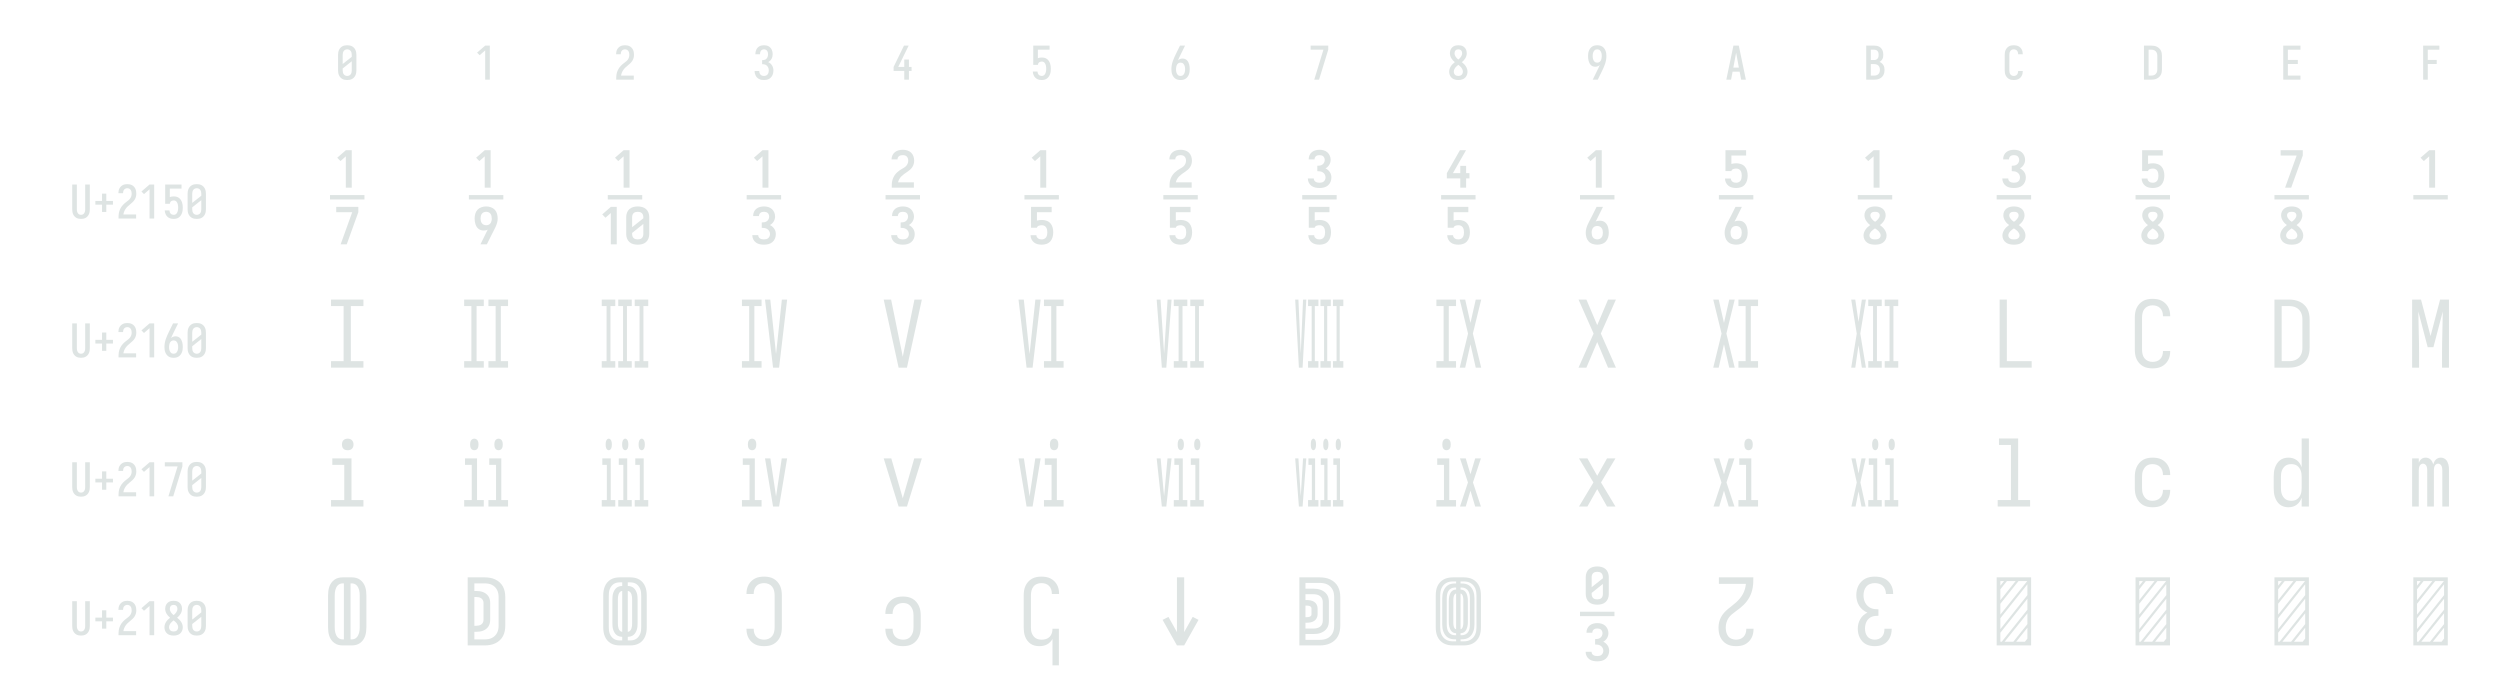<?xml version="1.0" encoding="UTF-8" standalone="no"?>
<svg height="360" viewBox="0 0 1296 360" width="1296" xmlns="http://www.w3.org/2000/svg">
<defs>
<path d="M 250 8 Q 223 8 196 3 Q 169 -2 145 -15 Q 121 -28 102.5 -48.5 Q 84 -69 72.5 -94 Q 61 -119 56.5 -146 Q 52 -173 52 -200 L 52 -535 Q 52 -562 56.5 -589 Q 61 -616 72.5 -641 Q 84 -666 102.5 -686.5 Q 121 -707 145 -720 Q 169 -733 196 -738 Q 223 -743 250 -743 Q 277 -743 304 -738 Q 331 -733 355 -720 Q 379 -707 397.5 -686.5 Q 416 -666 427.5 -641 Q 439 -616 443.5 -589 Q 448 -562 448 -535 L 448 -200 Q 448 -173 443.5 -146 Q 439 -119 427.5 -94 Q 416 -69 397.5 -48.5 Q 379 -28 355 -15 Q 331 -2 304 3 Q 277 8 250 8 Z M 152 -338 L 348 -493 L 348 -535 Q 348 -557 343 -579 Q 338 -601 325.5 -618.5 Q 313 -636 292.5 -645.5 Q 272 -655 250 -655 Q 228 -655 207.5 -645.5 Q 187 -636 174.5 -618.5 Q 162 -601 157 -579 Q 152 -557 152 -535 Z M 250 -80 Q 272 -80 292.5 -89.5 Q 313 -99 325.5 -116.5 Q 338 -134 343 -156 Q 348 -178 348 -200 L 348 -397 L 152 -242 L 152 -200 Q 152 -178 157 -156 Q 162 -134 174.5 -116.5 Q 187 -99 207.5 -89.5 Q 228 -80 250 -80 Z " id="path1"/>
<path d="M 230 0 L 230 -632 L 110 -528 L 55 -584 L 230 -735 L 330 -735 L 330 0 Z " id="path2"/>
<path d="M 60 0 L 60 -1 Q 60 -27 61 -54 Q 62 -81 65.5 -107 Q 69 -133 77 -158.5 Q 85 -184 96.5 -208 Q 108 -232 123 -253.5 Q 138 -275 156 -294.5 Q 174 -314 194 -331 Q 214 -348 235.5 -364 Q 257 -380 277.5 -397 Q 298 -414 313 -435.5 Q 328 -457 336 -483 Q 344 -509 344 -535 Q 344 -557 339.5 -578 Q 335 -599 323.5 -617 Q 312 -635 292 -645 Q 272 -655 251 -655 Q 231 -655 212.5 -647.5 Q 194 -640 181.5 -625 Q 169 -610 163.5 -591 Q 158 -572 158 -552 L 158 -548 L 58 -548 L 58 -555 Q 58 -581 63.5 -606 Q 69 -631 81 -653 Q 93 -675 111.5 -693 Q 130 -711 152.5 -722.5 Q 175 -734 200.5 -738.5 Q 226 -743 251 -743 Q 278 -743 304.5 -737.5 Q 331 -732 354.5 -719 Q 378 -706 396 -685.5 Q 414 -665 425 -640.5 Q 436 -616 440 -589 Q 444 -562 444 -535 Q 444 -501 435 -468 Q 426 -435 407.5 -406 Q 389 -377 364 -353.5 Q 339 -330 312.5 -308.5 Q 286 -287 261 -264 Q 236 -241 216 -213 Q 196 -185 183 -153.5 Q 170 -122 165 -88 L 440 -88 L 440 0 Z " id="path3"/>
<path d="M 253 8 Q 227 8 201 4 Q 175 -0 151 -11.5 Q 127 -23 107.5 -40.5 Q 88 -58 75.5 -81 Q 63 -104 56.5 -129.5 Q 50 -155 50 -181 L 50 -187 L 150 -187 L 150 -184 Q 150 -163 157 -143 Q 164 -123 178 -108 Q 192 -93 212 -86.5 Q 232 -80 253 -80 Q 275 -80 296 -88.5 Q 317 -97 330.5 -114.5 Q 344 -132 350 -154 Q 356 -176 356 -198 Q 356 -217 352 -235.5 Q 348 -254 339 -271 Q 330 -288 316.5 -301 Q 303 -314 286 -322 Q 269 -330 250 -332 Q 231 -334 212 -334 L 212 -422 Q 229 -422 246 -424 Q 263 -426 278.5 -433 Q 294 -440 306 -452.5 Q 318 -465 325.5 -480.5 Q 333 -496 336.5 -513 Q 340 -530 340 -547 Q 340 -566 335.5 -585.5 Q 331 -605 320 -621.5 Q 309 -638 291 -646.5 Q 273 -655 253 -655 Q 234 -655 216 -647 Q 198 -639 187 -624 Q 176 -609 171 -590 Q 166 -571 166 -553 L 166 -548 L 66 -548 L 66 -556 Q 66 -581 71.5 -605.5 Q 77 -630 88 -652 Q 99 -674 116.5 -692.5 Q 134 -711 156.5 -722.5 Q 179 -734 203.5 -738.5 Q 228 -743 253 -743 Q 278 -743 303.5 -738 Q 329 -733 351 -721 Q 373 -709 390.5 -690 Q 408 -671 419 -648 Q 430 -625 435 -600 Q 440 -575 440 -550 Q 440 -524 434 -498.5 Q 428 -473 416 -450.5 Q 404 -428 385 -409.5 Q 366 -391 343 -379 Q 370 -368 391.5 -348.5 Q 413 -329 427.5 -304.5 Q 442 -280 449 -252 Q 456 -224 456 -196 Q 456 -168 450 -141.5 Q 444 -115 432 -91 Q 420 -67 401 -47 Q 382 -27 358 -14.5 Q 334 -2 307 3 Q 280 8 253 8 Z " id="path4"/>
<path d="M 282 0 L 282 -188 L 52 -188 L 52 -275 L 276 -735 L 377 -735 L 152 -275 L 282 -275 L 282 -435 L 383 -435 L 383 -275 L 440 -275 L 440 -188 L 383 -188 L 383 0 Z " id="path5"/>
<path d="M 252 8 Q 227 8 202.5 3.5 Q 178 -1 155.5 -12 Q 133 -23 114.5 -41 Q 96 -59 84 -80.5 Q 72 -102 65.5 -126.5 Q 59 -151 58 -176 L 159 -176 Q 160 -158 166.5 -139.5 Q 173 -121 185.5 -107 Q 198 -93 216 -86.5 Q 234 -80 252 -80 Q 269 -80 285 -87 Q 301 -94 312.5 -107 Q 324 -120 330.5 -135.5 Q 337 -151 341 -167.5 Q 345 -184 346.5 -201 Q 348 -218 348 -235 Q 348 -252 346.5 -269 Q 345 -286 341.5 -302.5 Q 338 -319 331.5 -334.5 Q 325 -350 314.5 -363 Q 304 -376 288 -383.5 Q 272 -391 256 -391 Q 240 -391 224 -387 Q 208 -383 195.5 -373.5 Q 183 -364 176 -349.5 Q 169 -335 168 -319 L 68 -319 L 68 -735 L 421 -735 L 421 -647 L 168 -647 L 168 -464 Q 189 -472 211 -475 Q 233 -478 256 -478 Q 285 -478 313.5 -470.5 Q 342 -463 365.5 -445.5 Q 389 -428 405.5 -403 Q 422 -378 431.5 -350.5 Q 441 -323 444.5 -294 Q 448 -265 448 -235 Q 448 -206 444.5 -176.5 Q 441 -147 431 -119 Q 421 -91 404.5 -66.5 Q 388 -42 364 -24.5 Q 340 -7 311 0.5 Q 282 8 252 8 Z " id="path6"/>
<path d="M 250 8 Q 221 8 192.5 1.5 Q 164 -5 140 -21 Q 116 -37 98.5 -60.5 Q 81 -84 70.5 -111 Q 60 -138 56 -166.5 Q 52 -195 52 -224 Q 52 -268 59.5 -311 Q 67 -354 81 -395.5 Q 95 -437 113 -477 Q 131 -517 150 -556 L 238 -735 L 347 -735 L 240 -517 Q 228 -492 216 -467 Q 204 -442 194 -416 Q 212 -436 238.5 -446 Q 265 -456 292 -456 Q 318 -456 343.5 -447 Q 369 -438 387.5 -419.5 Q 406 -401 418 -377 Q 430 -353 436.5 -328 Q 443 -303 445.5 -276.5 Q 448 -250 448 -224 Q 448 -195 444 -166.5 Q 440 -138 429.5 -111 Q 419 -84 401.5 -60.5 Q 384 -37 360 -21 Q 336 -5 307.5 1.5 Q 279 8 250 8 Z M 250 -80 Q 266 -80 282 -85.5 Q 298 -91 309.5 -102.5 Q 321 -114 328.5 -129 Q 336 -144 340.5 -159.5 Q 345 -175 346.5 -191.5 Q 348 -208 348 -224 Q 348 -240 346.5 -256.5 Q 345 -273 340.5 -289 Q 336 -305 328.5 -319.5 Q 321 -334 309.5 -345.5 Q 298 -357 282 -362.5 Q 266 -368 250 -368 Q 235 -368 221 -363.5 Q 207 -359 195.5 -349.5 Q 184 -340 176 -327.5 Q 168 -315 163.5 -301 Q 159 -287 156.5 -272.5 Q 154 -258 153 -243 Q 153 -238 152.5 -233.5 Q 152 -229 152 -224 Q 152 -208 153.5 -191.5 Q 155 -175 159.5 -159.5 Q 164 -144 171.5 -129 Q 179 -114 190.5 -102.5 Q 202 -91 218 -85.5 Q 234 -80 250 -80 Z " id="path7"/>
<path d="M 138 0 L 336 -647 L 60 -647 L 60 -735 L 440 -735 L 440 -647 L 242 0 Z " id="path8"/>
<path d="M 250 8 Q 225 8 200 4 Q 175 -0 152 -10 Q 129 -20 109.5 -37 Q 90 -54 77.5 -75.5 Q 65 -97 58.5 -121.5 Q 52 -146 52 -172 Q 52 -203 61.5 -232.5 Q 71 -262 88 -288.5 Q 105 -315 127 -336.5 Q 149 -358 174 -378 Q 152 -396 132.5 -417 Q 113 -438 98.5 -462.5 Q 84 -487 76 -514.5 Q 68 -542 68 -570 Q 68 -594 73.5 -617.5 Q 79 -641 90.5 -661.5 Q 102 -682 119.5 -698.5 Q 137 -715 158 -725 Q 179 -735 202.5 -739 Q 226 -743 250 -743 Q 274 -743 297.5 -739 Q 321 -735 342 -725 Q 363 -715 380.5 -698.5 Q 398 -682 409.5 -661.5 Q 421 -641 426.5 -617.5 Q 432 -594 432 -570 Q 432 -542 424 -514.5 Q 416 -487 401.5 -462.5 Q 387 -438 367.5 -417 Q 348 -396 326 -378 Q 351 -358 373 -336.5 Q 395 -315 412 -288.5 Q 429 -262 438.5 -232.5 Q 448 -203 448 -172 Q 448 -146 441.5 -121.5 Q 435 -97 422.5 -75.5 Q 410 -54 390.5 -37 Q 371 -20 348 -10 Q 325 -0 300 4 Q 275 8 250 8 Z M 250 -434 Q 266 -447 280.5 -461.5 Q 295 -476 306.5 -493 Q 318 -510 325 -529.5 Q 332 -549 332 -569 Q 332 -586 327 -602.5 Q 322 -619 310.5 -631.5 Q 299 -644 283 -649.5 Q 267 -655 250 -655 Q 233 -655 217 -649.5 Q 201 -644 189.5 -631.5 Q 178 -619 173 -602.5 Q 168 -586 168 -569 Q 168 -549 175 -529.5 Q 182 -510 193.5 -493 Q 205 -476 219.5 -461.5 Q 234 -447 250 -434 Z M 250 -80 Q 269 -80 288 -85.5 Q 307 -91 320.5 -104 Q 334 -117 341 -135.5 Q 348 -154 348 -173 Q 348 -196 339.5 -217.5 Q 331 -239 317 -257.5 Q 303 -276 285.5 -291 Q 268 -306 250 -320 Q 232 -306 214.5 -291 Q 197 -276 183 -257.5 Q 169 -239 160.5 -217.5 Q 152 -196 152 -173 Q 152 -154 159 -135.5 Q 166 -117 179.5 -104 Q 193 -91 212 -85.5 Q 231 -80 250 -80 Z " id="path9"/>
<path d="M 262 0 L 153 0 L 260 -218 Q 272 -243 284 -268 Q 296 -293 306 -319 Q 288 -299 261.5 -289 Q 235 -279 208 -279 Q 182 -279 156.5 -288 Q 131 -297 112.5 -315.5 Q 94 -334 82 -358 Q 70 -382 63.5 -407 Q 57 -432 54.5 -458.5 Q 52 -485 52 -511 Q 52 -540 56 -568.5 Q 60 -597 70.5 -624 Q 81 -651 98.5 -674.5 Q 116 -698 140 -714 Q 164 -730 192.5 -736.5 Q 221 -743 250 -743 Q 279 -743 307.5 -736.5 Q 336 -730 360 -714 Q 384 -698 401.5 -674.5 Q 419 -651 429.5 -624 Q 440 -597 444 -568.5 Q 448 -540 448 -511 Q 448 -467 440.5 -424 Q 433 -381 419 -339.5 Q 405 -298 387 -258 Q 369 -218 350 -179 Z M 250 -367 Q 265 -367 279 -371.5 Q 293 -376 304.5 -385.5 Q 316 -395 324 -407.5 Q 332 -420 336.5 -434 Q 341 -448 343.5 -462.5 Q 346 -477 347 -492 Q 347 -497 347.5 -501.5 Q 348 -506 348 -511 Q 348 -527 346.5 -543.5 Q 345 -560 340.5 -575.5 Q 336 -591 328.5 -606 Q 321 -621 309.5 -632.5 Q 298 -644 282 -649.5 Q 266 -655 250 -655 Q 234 -655 218 -649.5 Q 202 -644 190.5 -632.5 Q 179 -621 171.5 -606 Q 164 -591 159.5 -575.5 Q 155 -560 153.5 -543.5 Q 152 -527 152 -511 Q 152 -495 153.5 -478.5 Q 155 -462 159.5 -446 Q 164 -430 171.5 -415.5 Q 179 -401 190.5 -389.5 Q 202 -378 218 -372.5 Q 234 -367 250 -367 Z " id="path10"/>
<path d="M 39 0 L 53 -70 L 192 -735 L 308 -735 L 461 0 L 359 0 L 326 -172 L 174 -172 L 141 0 Z M 310 -260 L 267 -490 Q 263 -513 258.5 -536 Q 254 -559 250 -582 Q 246 -559 241.5 -536 Q 237 -513 233 -490 L 190 -260 Z " id="path11"/>
<path d="M 60 0 L 60 -735 L 235 -735 Q 261 -735 287 -730.5 Q 313 -726 336.5 -714 Q 360 -702 378.5 -682.5 Q 397 -663 408.5 -639.5 Q 420 -616 424.5 -590 Q 429 -564 429 -538 Q 429 -515 425.5 -492 Q 422 -469 411.5 -448.5 Q 401 -428 384.5 -411 Q 368 -394 348 -383 Q 373 -373 394.5 -355.5 Q 416 -338 430.5 -314.5 Q 445 -291 450.5 -264 Q 456 -237 456 -210 Q 456 -181 450.5 -152.5 Q 445 -124 431 -98.5 Q 417 -73 395.5 -53.5 Q 374 -34 347.5 -21.5 Q 321 -9 292.5 -4.5 Q 264 -0 235 0 Z M 160 -424 L 235 -424 Q 256 -424 275.5 -432.5 Q 295 -441 307.5 -457.5 Q 320 -474 324.5 -494.5 Q 329 -515 329 -536 Q 329 -557 324.5 -577.5 Q 320 -598 307.5 -614.5 Q 295 -631 275.5 -639 Q 256 -647 235 -647 L 160 -647 Z M 160 -88 L 235 -88 Q 251 -88 267.5 -91 Q 284 -94 298.5 -101.5 Q 313 -109 324.5 -121 Q 336 -133 343 -148 Q 350 -163 353 -179 Q 356 -195 356 -212 Q 356 -228 353 -244.5 Q 350 -261 343 -276 Q 336 -291 324.5 -303 Q 313 -315 298.5 -322.5 Q 284 -330 267.5 -333 Q 251 -336 235 -336 L 160 -336 Z " id="path12"/>
<path d="M 247 8 Q 220 8 193 3 Q 166 -2 142.5 -15.5 Q 119 -29 101 -49.5 Q 83 -70 71.5 -94.5 Q 60 -119 56 -146 Q 52 -173 52 -200 L 52 -535 Q 52 -562 56 -589 Q 60 -616 71.5 -640.5 Q 83 -665 101 -685.5 Q 119 -706 142.5 -719.5 Q 166 -733 193 -738 Q 220 -743 247 -743 Q 273 -743 298 -738.5 Q 323 -734 346 -723 Q 369 -712 387.5 -694 Q 406 -676 418 -653.5 Q 430 -631 436 -606 Q 442 -581 442 -555 L 442 -548 L 342 -548 L 342 -552 Q 342 -572 336 -591.5 Q 330 -611 317.5 -626 Q 305 -641 286 -648 Q 267 -655 247 -655 Q 225 -655 205 -645.5 Q 185 -636 173 -618 Q 161 -600 156.5 -578.5 Q 152 -557 152 -535 L 152 -200 Q 152 -178 156.5 -156.5 Q 161 -135 173 -117 Q 185 -99 205 -89.5 Q 225 -80 247 -80 Q 267 -80 286 -87 Q 305 -94 317.5 -109 Q 330 -124 336 -143.5 Q 342 -163 342 -183 L 342 -187 L 442 -187 L 442 -180 Q 442 -154 436 -129 Q 430 -104 418 -81.5 Q 406 -59 387.5 -41 Q 369 -23 346 -12 Q 323 -1 298 3.5 Q 273 8 247 8 Z " id="path13"/>
<path d="M 60 0 L 60 -735 L 220 -735 Q 250 -735 280 -730 Q 310 -725 337 -712 Q 364 -699 386.5 -678.5 Q 409 -658 423 -631.5 Q 437 -605 442.5 -575 Q 448 -545 448 -515 L 448 -220 Q 448 -190 442.5 -160 Q 437 -130 423 -103.5 Q 409 -77 386.5 -56.5 Q 364 -36 337 -23 Q 310 -10 280 -5 Q 250 -0 220 0 Z M 160 -88 L 220 -88 Q 237 -88 254.5 -91 Q 272 -94 287.5 -102.5 Q 303 -111 315 -124 Q 327 -137 334.5 -152.5 Q 342 -168 345 -185.5 Q 348 -203 348 -220 L 348 -515 Q 348 -532 345 -549.5 Q 342 -567 334.5 -582.5 Q 327 -598 315 -611 Q 303 -624 287.5 -632.5 Q 272 -641 254.5 -644 Q 237 -647 220 -647 L 160 -647 Z " id="path14"/>
<path d="M 68 0 L 68 -735 L 440 -735 L 440 -647 L 168 -647 L 168 -426 L 383 -426 L 383 -338 L 168 -338 L 168 -88 L 440 -88 L 440 0 Z " id="path15"/>
<path d="M 90 0 L 90 -735 L 440 -735 L 440 -647 L 190 -647 L 190 -426 L 383 -426 L 383 -338 L 190 -338 L 190 0 Z " id="path16"/>
<path d="M 250 8 Q 223 8 196.5 2.5 Q 170 -3 147 -16.5 Q 124 -30 106.5 -50.5 Q 89 -71 78.5 -95.5 Q 68 -120 64 -146.5 Q 60 -173 60 -200 L 60 -735 L 160 -735 L 160 -200 Q 160 -186 161.5 -172 Q 163 -158 167.5 -144.5 Q 172 -131 179.5 -118.5 Q 187 -106 197.5 -97 Q 208 -88 222 -84 Q 236 -80 250 -80 Q 264 -80 278 -84 Q 292 -88 302.5 -97 Q 313 -106 320.5 -118.5 Q 328 -131 332.5 -144.5 Q 337 -158 338.5 -172 Q 340 -186 340 -200 L 340 -735 L 440 -735 L 440 -200 Q 440 -173 436 -146.5 Q 432 -120 421.5 -95.5 Q 411 -71 393.5 -50.5 Q 376 -30 353 -16.5 Q 330 -3 303.5 2.5 Q 277 8 250 8 Z " id="path17"/>
<path d="M 296 -142 L 204 -142 L 204 -300 L 60 -300 L 60 -380 L 204 -380 L 204 -538 L 296 -538 L 296 -380 L 440 -380 L 440 -300 L 296 -300 Z " id="path18"/>
<path d="M 436 -316 L 64 -316 L 64 -364 L 436 -364 Z M 235 -444 L 235 -782 L 177 -731 L 142 -767 L 235 -848 L 299 -848 L 299 -444 Z M 179 168 L 304 -179 L 131 -179 L 131 -236 L 370 -236 L 370 -179 L 245 168 Z " id="path19"/>
<path d="M 436 -316 L 64 -316 L 64 -364 L 436 -364 Z M 235 -444 L 235 -782 L 177 -731 L 142 -767 L 235 -848 L 299 -848 L 299 -444 Z M 189 168 L 252 40 Q 256 32 260 24.5 Q 264 17 268 9 Q 258 15 246.5 17 Q 235 19 224 19 Q 208 19 193.5 14.5 Q 179 10 167 0.5 Q 155 -9 147 -22.5 Q 139 -36 134.5 -50.5 Q 130 -65 128 -80 Q 126 -95 126 -111 Q 126 -136 133 -161.5 Q 140 -187 157.5 -205.5 Q 175 -224 200 -232.5 Q 225 -241 250 -241 Q 276 -241 301 -232.5 Q 326 -224 343.5 -205.5 Q 361 -187 368 -161.5 Q 375 -136 375 -111 Q 375 -87 368.5 -64 Q 362 -41 352 -19.5 Q 342 2 331 23 Q 320 44 309 66 L 258 168 Z M 251 -38 Q 262 -38 272.5 -41.5 Q 283 -45 291 -52.5 Q 299 -60 303.5 -70.5 Q 308 -81 310 -92 Q 311 -96 311 -101 Q 311 -106 311 -111 Q 311 -124 308 -137.5 Q 305 -151 297 -162 Q 289 -173 276.5 -178 Q 264 -183 251 -183 Q 237 -183 224.5 -178 Q 212 -173 204 -162 Q 196 -151 193 -137.5 Q 190 -124 190 -111 Q 190 -97 193 -84 Q 196 -71 204 -60 Q 212 -49 224.5 -43.5 Q 237 -38 251 -38 Z " id="path20"/>
<path d="M 436 -316 L 64 -316 L 64 -364 L 436 -364 Z M 235 -444 L 235 -782 L 177 -731 L 142 -767 L 235 -848 L 299 -848 L 299 -444 Z M 97 168 L 97 -170 L 39 -119 L 4 -155 L 97 -236 L 161 -236 L 161 168 Z M 388 172 Q 363 172 339.5 166 Q 316 160 298 144 Q 280 128 271.5 105 Q 263 82 263 58 L 263 -126 Q 263 -150 271.5 -173.5 Q 280 -197 298 -212.5 Q 316 -228 339.5 -234.5 Q 363 -241 387 -241 Q 412 -241 435.5 -234.5 Q 459 -228 477 -212.5 Q 495 -197 503.5 -173.5 Q 512 -150 512 -126 L 512 58 Q 512 82 503.5 105 Q 495 128 477 144 Q 459 160 435.5 166 Q 412 172 388 172 Z M 327 -17 L 448 -113 L 448 -126 Q 448 -138 444 -149.5 Q 440 -161 431.5 -169 Q 423 -177 411 -180 Q 399 -183 388 -183 Q 376 -183 364 -180 Q 352 -177 343.5 -169 Q 335 -161 331 -149.5 Q 327 -138 327 -126 Z M 387 115 Q 399 115 411 112 Q 423 109 431.5 101 Q 440 93 444 81.5 Q 448 70 448 58 L 448 -52 L 327 45 L 327 58 Q 327 70 331 81.5 Q 335 93 343.5 101 Q 352 109 364 112 Q 376 115 387 115 Z " id="path21"/>
<path d="M 436 -316 L 64 -316 L 64 -364 L 436 -364 Z M 235 -444 L 235 -782 L 177 -731 L 142 -767 L 235 -848 L 299 -848 L 299 -444 Z M 252 172 Q 229 172 206.5 167.5 Q 184 163 165 149.5 Q 146 136 135.5 115 Q 125 94 125 71 L 125 69 L 189 69 L 189 70 Q 189 81 194.5 90.5 Q 200 100 209.5 105.5 Q 219 111 230 113 Q 241 115 252 115 Q 264 115 276 112 Q 288 109 297 101 Q 306 93 311 81.5 Q 316 70 316 58 Q 316 42 308.5 27.5 Q 301 13 287.5 4 Q 274 -5 258 -7.5 Q 242 -10 227 -10 L 227 -68 Q 241 -68 255.5 -70.5 Q 270 -73 282 -81.5 Q 294 -90 300.5 -103.5 Q 307 -117 307 -131 Q 307 -142 303 -152.5 Q 299 -163 291.5 -170 Q 284 -177 273.5 -180 Q 263 -183 252 -183 Q 242 -183 232 -181 Q 222 -179 214 -173 Q 206 -167 201.5 -157.5 Q 197 -148 197 -138 L 197 -137 L 134 -137 L 134 -140 Q 134 -162 143 -182.5 Q 152 -203 169.5 -216.5 Q 187 -230 208.5 -235.5 Q 230 -241 252 -241 Q 275 -241 297 -234.5 Q 319 -228 336 -213 Q 353 -198 362 -176.5 Q 371 -155 371 -132 Q 371 -118 367 -104 Q 363 -90 355.5 -78 Q 348 -66 337.5 -56 Q 327 -46 315 -40 Q 329 -34 341 -23.5 Q 353 -13 362 0 Q 371 13 375 28.5 Q 379 44 379 59 Q 379 83 369.5 106 Q 360 129 341.5 144.5 Q 323 160 299.5 166 Q 276 172 252 172 Z " id="path22"/>
<path d="M 436 -316 L 64 -316 L 64 -364 L 436 -364 Z M 131 -444 L 131 -445 Q 131 -463 131.5 -481 Q 132 -499 136 -517 Q 140 -535 147.5 -551.5 Q 155 -568 165.5 -582.5 Q 176 -597 189.5 -609.5 Q 203 -622 218 -632.5 Q 233 -643 249.5 -651.5 Q 266 -660 279.5 -671.5 Q 293 -683 301 -700 Q 309 -717 309 -735 Q 309 -747 305.5 -758.5 Q 302 -770 294 -779 Q 286 -788 274.5 -791.5 Q 263 -795 251 -795 Q 241 -795 230.5 -793 Q 220 -791 211.5 -785.5 Q 203 -780 198 -770.5 Q 193 -761 193 -750 L 193 -749 L 129 -749 L 129 -752 Q 129 -774 139 -794.5 Q 149 -815 166.5 -828.5 Q 184 -842 206.5 -847.5 Q 229 -853 251 -853 Q 275 -853 298.5 -846 Q 322 -839 339.5 -822.5 Q 357 -806 365 -782.5 Q 373 -759 373 -735 Q 373 -716 367.5 -697.5 Q 362 -679 351.5 -663.5 Q 341 -648 326 -635.5 Q 311 -623 295.5 -612.5 Q 280 -602 264.5 -591 Q 249 -580 235.5 -566.5 Q 222 -553 212.5 -536.5 Q 203 -520 199 -501 L 370 -501 L 370 -444 Z M 252 172 Q 229 172 206.5 167.5 Q 184 163 165 149.5 Q 146 136 135.5 115 Q 125 94 125 71 L 125 69 L 189 69 L 189 70 Q 189 81 194.5 90.5 Q 200 100 209.5 105.5 Q 219 111 230 113 Q 241 115 252 115 Q 264 115 276 112 Q 288 109 297 101 Q 306 93 311 81.5 Q 316 70 316 58 Q 316 42 308.5 27.5 Q 301 13 287.5 4 Q 274 -5 258 -7.5 Q 242 -10 227 -10 L 227 -68 Q 241 -68 255.5 -70.5 Q 270 -73 282 -81.5 Q 294 -90 300.5 -103.5 Q 307 -117 307 -131 Q 307 -142 303 -152.5 Q 299 -163 291.5 -170 Q 284 -177 273.5 -180 Q 263 -183 252 -183 Q 242 -183 232 -181 Q 222 -179 214 -173 Q 206 -167 201.5 -157.5 Q 197 -148 197 -138 L 197 -137 L 134 -137 L 134 -140 Q 134 -162 143 -182.5 Q 152 -203 169.5 -216.5 Q 187 -230 208.5 -235.5 Q 230 -241 252 -241 Q 275 -241 297 -234.5 Q 319 -228 336 -213 Q 353 -198 362 -176.5 Q 371 -155 371 -132 Q 371 -118 367 -104 Q 363 -90 355.5 -78 Q 348 -66 337.5 -56 Q 327 -46 315 -40 Q 329 -34 341 -23.5 Q 353 -13 362 0 Q 371 13 375 28.5 Q 379 44 379 59 Q 379 83 369.5 106 Q 360 129 341.5 144.5 Q 323 160 299.5 166 Q 276 172 252 172 Z " id="path23"/>
<path d="M 436 -316 L 64 -316 L 64 -364 L 436 -364 Z M 235 -444 L 235 -782 L 177 -731 L 142 -767 L 235 -848 L 299 -848 L 299 -444 Z M 252 172 Q 229 172 207 167 Q 185 162 167.5 148 Q 150 134 140 113.5 Q 130 93 130 70 L 193 70 Q 193 81 198.5 90 Q 204 99 212.5 105 Q 221 111 231 113 Q 241 115 252 115 Q 265 115 278 109 Q 291 103 298.5 91.5 Q 306 80 308.5 66 Q 311 52 311 39 Q 311 25 308.5 11.5 Q 306 -2 299 -13.5 Q 292 -25 279.5 -31.5 Q 267 -38 254 -38 Q 245 -38 237 -37 Q 229 -36 221 -33.5 Q 213 -31 206.5 -25 Q 200 -19 199 -11 L 135 -11 L 135 -236 L 358 -236 L 358 -179 L 199 -179 L 199 -88 Q 212 -92 226 -93.5 Q 240 -95 254 -95 Q 279 -95 304 -86 Q 329 -77 345.5 -57.5 Q 362 -38 368.5 -12.5 Q 375 13 375 39 Q 375 64 368 90 Q 361 116 344 135.5 Q 327 155 302.5 163.5 Q 278 172 252 172 Z " id="path24"/>
<path d="M 436 -316 L 64 -316 L 64 -364 L 436 -364 Z M 131 -444 L 131 -445 Q 131 -463 131.5 -481 Q 132 -499 136 -517 Q 140 -535 147.5 -551.5 Q 155 -568 165.5 -582.5 Q 176 -597 189.5 -609.5 Q 203 -622 218 -632.5 Q 233 -643 249.5 -651.5 Q 266 -660 279.5 -671.5 Q 293 -683 301 -700 Q 309 -717 309 -735 Q 309 -747 305.5 -758.5 Q 302 -770 294 -779 Q 286 -788 274.5 -791.5 Q 263 -795 251 -795 Q 241 -795 230.5 -793 Q 220 -791 211.5 -785.5 Q 203 -780 198 -770.5 Q 193 -761 193 -750 L 193 -749 L 129 -749 L 129 -752 Q 129 -774 139 -794.5 Q 149 -815 166.5 -828.5 Q 184 -842 206.5 -847.5 Q 229 -853 251 -853 Q 275 -853 298.5 -846 Q 322 -839 339.5 -822.5 Q 357 -806 365 -782.5 Q 373 -759 373 -735 Q 373 -716 367.5 -697.5 Q 362 -679 351.5 -663.5 Q 341 -648 326 -635.5 Q 311 -623 295.5 -612.5 Q 280 -602 264.5 -591 Q 249 -580 235.5 -566.5 Q 222 -553 212.5 -536.5 Q 203 -520 199 -501 L 370 -501 L 370 -444 Z M 252 172 Q 229 172 207 167 Q 185 162 167.5 148 Q 150 134 140 113.5 Q 130 93 130 70 L 193 70 Q 193 81 198.5 90 Q 204 99 212.5 105 Q 221 111 231 113 Q 241 115 252 115 Q 265 115 278 109 Q 291 103 298.5 91.5 Q 306 80 308.5 66 Q 311 52 311 39 Q 311 25 308.5 11.5 Q 306 -2 299 -13.5 Q 292 -25 279.5 -31.5 Q 267 -38 254 -38 Q 245 -38 237 -37 Q 229 -36 221 -33.5 Q 213 -31 206.5 -25 Q 200 -19 199 -11 L 135 -11 L 135 -236 L 358 -236 L 358 -179 L 199 -179 L 199 -88 Q 212 -92 226 -93.5 Q 240 -95 254 -95 Q 279 -95 304 -86 Q 329 -77 345.5 -57.5 Q 362 -38 368.5 -12.5 Q 375 13 375 39 Q 375 64 368 90 Q 361 116 344 135.5 Q 327 155 302.5 163.5 Q 278 172 252 172 Z " id="path25"/>
<path d="M 436 -316 L 64 -316 L 64 -364 L 436 -364 Z M 252 -440 Q 229 -440 206.5 -444.5 Q 184 -449 165 -462.5 Q 146 -476 135.5 -497 Q 125 -518 125 -541 L 125 -543 L 189 -543 L 189 -542 Q 189 -531 194.5 -521.5 Q 200 -512 209.5 -506.5 Q 219 -501 230 -499 Q 241 -497 252 -497 Q 264 -497 276 -500 Q 288 -503 297 -511 Q 306 -519 311 -530.5 Q 316 -542 316 -554 Q 316 -570 308.5 -584.5 Q 301 -599 287.5 -608 Q 274 -617 258 -619.5 Q 242 -622 227 -622 L 227 -680 Q 241 -680 255.5 -682.5 Q 270 -685 282 -693.5 Q 294 -702 300.5 -715.5 Q 307 -729 307 -743 Q 307 -754 303 -764.5 Q 299 -775 291.5 -782 Q 284 -789 273.5 -792 Q 263 -795 252 -795 Q 242 -795 232 -793 Q 222 -791 214 -785 Q 206 -779 201.5 -769.5 Q 197 -760 197 -750 L 197 -749 L 134 -749 L 134 -752 Q 134 -774 143 -794.5 Q 152 -815 169.5 -828.5 Q 187 -842 208.5 -847.5 Q 230 -853 252 -853 Q 275 -853 297 -846.5 Q 319 -840 336 -825 Q 353 -810 362 -788.5 Q 371 -767 371 -744 Q 371 -730 367 -716 Q 363 -702 355.5 -690 Q 348 -678 337.5 -668 Q 327 -658 315 -652 Q 329 -646 341 -635.5 Q 353 -625 362 -612 Q 371 -599 375 -583.5 Q 379 -568 379 -553 Q 379 -529 369.5 -506 Q 360 -483 341.5 -467.5 Q 323 -452 299.5 -446 Q 276 -440 252 -440 Z M 252 172 Q 229 172 207 167 Q 185 162 167.5 148 Q 150 134 140 113.5 Q 130 93 130 70 L 193 70 Q 193 81 198.5 90 Q 204 99 212.5 105 Q 221 111 231 113 Q 241 115 252 115 Q 265 115 278 109 Q 291 103 298.5 91.5 Q 306 80 308.5 66 Q 311 52 311 39 Q 311 25 308.5 11.5 Q 306 -2 299 -13.5 Q 292 -25 279.5 -31.5 Q 267 -38 254 -38 Q 245 -38 237 -37 Q 229 -36 221 -33.5 Q 213 -31 206.5 -25 Q 200 -19 199 -11 L 135 -11 L 135 -236 L 358 -236 L 358 -179 L 199 -179 L 199 -88 Q 212 -92 226 -93.5 Q 240 -95 254 -95 Q 279 -95 304 -86 Q 329 -77 345.5 -57.5 Q 362 -38 368.5 -12.5 Q 375 13 375 39 Q 375 64 368 90 Q 361 116 344 135.5 Q 327 155 302.5 163.5 Q 278 172 252 172 Z " id="path26"/>
<path d="M 436 -316 L 64 -316 L 64 -364 L 436 -364 Z M 271 -444 L 271 -544 L 126 -544 L 126 -601 L 267 -848 L 333 -848 L 192 -601 L 271 -601 L 271 -679 L 334 -679 L 334 -601 L 370 -601 L 370 -544 L 334 -544 L 334 -444 Z M 252 172 Q 229 172 207 167 Q 185 162 167.5 148 Q 150 134 140 113.5 Q 130 93 130 70 L 193 70 Q 193 81 198.5 90 Q 204 99 212.5 105 Q 221 111 231 113 Q 241 115 252 115 Q 265 115 278 109 Q 291 103 298.5 91.5 Q 306 80 308.5 66 Q 311 52 311 39 Q 311 25 308.5 11.5 Q 306 -2 299 -13.5 Q 292 -25 279.5 -31.5 Q 267 -38 254 -38 Q 245 -38 237 -37 Q 229 -36 221 -33.5 Q 213 -31 206.5 -25 Q 200 -19 199 -11 L 135 -11 L 135 -236 L 358 -236 L 358 -179 L 199 -179 L 199 -88 Q 212 -92 226 -93.5 Q 240 -95 254 -95 Q 279 -95 304 -86 Q 329 -77 345.5 -57.5 Q 362 -38 368.5 -12.5 Q 375 13 375 39 Q 375 64 368 90 Q 361 116 344 135.5 Q 327 155 302.5 163.5 Q 278 172 252 172 Z " id="path27"/>
<path d="M 436 -316 L 64 -316 L 64 -364 L 436 -364 Z M 235 -444 L 235 -782 L 177 -731 L 142 -767 L 235 -848 L 299 -848 L 299 -444 Z M 251 172 Q 225 172 200 164 Q 175 156 157.5 137 Q 140 118 133 93 Q 126 68 126 43 Q 126 19 132.5 -4.5 Q 139 -28 149 -49.5 Q 159 -71 170 -92 Q 181 -113 192 -134 L 243 -236 L 312 -236 L 249 -108 Q 245 -101 241 -93 Q 237 -85 233 -77 Q 243 -83 254.5 -85 Q 266 -87 277 -87 Q 293 -87 307.5 -83 Q 322 -79 334 -69 Q 346 -59 354 -46 Q 362 -33 366.5 -18 Q 371 -3 373 12 Q 375 27 375 43 Q 375 68 368 93 Q 361 118 343.5 137 Q 326 156 301 164 Q 276 172 251 172 Z M 250 115 Q 264 115 276.5 109.5 Q 289 104 297 93.5 Q 305 83 308 69.5 Q 311 56 311 43 Q 311 29 308 15.5 Q 305 2 297 -8.5 Q 289 -19 276.5 -24.5 Q 264 -30 250 -30 Q 239 -30 228.5 -26.5 Q 218 -23 210 -15.5 Q 202 -8 197.5 2.5 Q 193 13 191 23 Q 190 28 190 33 Q 190 38 190 43 Q 190 56 193 69.5 Q 196 83 204 93.5 Q 212 104 224.5 109.5 Q 237 115 250 115 Z " id="path28"/>
<path d="M 436 -316 L 64 -316 L 64 -364 L 436 -364 Z M 252 -440 Q 229 -440 207 -445 Q 185 -450 167.5 -464 Q 150 -478 140 -498.5 Q 130 -519 130 -542 L 193 -542 Q 193 -531 198.5 -522 Q 204 -513 212.5 -507 Q 221 -501 231 -499 Q 241 -497 252 -497 Q 265 -497 278 -503 Q 291 -509 298.5 -520.5 Q 306 -532 308.5 -546 Q 311 -560 311 -573 Q 311 -587 308.5 -600.5 Q 306 -614 299 -625.5 Q 292 -637 279.5 -643.5 Q 267 -650 254 -650 Q 245 -650 237 -649 Q 229 -648 221 -645.5 Q 213 -643 206.5 -637 Q 200 -631 199 -623 L 135 -623 L 135 -848 L 358 -848 L 358 -791 L 199 -791 L 199 -700 Q 212 -704 226 -705.5 Q 240 -707 254 -707 Q 279 -707 304 -698 Q 329 -689 345.5 -669.5 Q 362 -650 368.5 -624.5 Q 375 -599 375 -573 Q 375 -548 368 -522 Q 361 -496 344 -476.5 Q 327 -457 302.5 -448.5 Q 278 -440 252 -440 Z M 251 172 Q 225 172 200 164 Q 175 156 157.5 137 Q 140 118 133 93 Q 126 68 126 43 Q 126 19 132.5 -4.5 Q 139 -28 149 -49.5 Q 159 -71 170 -92 Q 181 -113 192 -134 L 243 -236 L 312 -236 L 249 -108 Q 245 -101 241 -93 Q 237 -85 233 -77 Q 243 -83 254.5 -85 Q 266 -87 277 -87 Q 293 -87 307.5 -83 Q 322 -79 334 -69 Q 346 -59 354 -46 Q 362 -33 366.5 -18 Q 371 -3 373 12 Q 375 27 375 43 Q 375 68 368 93 Q 361 118 343.5 137 Q 326 156 301 164 Q 276 172 251 172 Z M 250 115 Q 264 115 276.5 109.5 Q 289 104 297 93.5 Q 305 83 308 69.5 Q 311 56 311 43 Q 311 29 308 15.5 Q 305 2 297 -8.5 Q 289 -19 276.5 -24.5 Q 264 -30 250 -30 Q 239 -30 228.5 -26.5 Q 218 -23 210 -15.5 Q 202 -8 197.5 2.5 Q 193 13 191 23 Q 190 28 190 33 Q 190 38 190 43 Q 190 56 193 69.5 Q 196 83 204 93.5 Q 212 104 224.5 109.5 Q 237 115 250 115 Z " id="path29"/>
<path d="M 436 -316 L 64 -316 L 64 -364 L 436 -364 Z M 235 -444 L 235 -782 L 177 -731 L 142 -767 L 235 -848 L 299 -848 L 299 -444 Z M 251 172 Q 228 172 206 167.5 Q 184 163 165.5 150 Q 147 137 136.5 116.5 Q 126 96 126 74 Q 126 56 132 39.5 Q 138 23 148 8.5 Q 158 -6 171 -18 Q 184 -30 198 -40 Q 185 -49 174 -60.5 Q 163 -72 154.5 -85.5 Q 146 -99 141 -114.5 Q 136 -130 136 -146 Q 136 -167 145 -186.5 Q 154 -206 171 -218.5 Q 188 -231 209 -236 Q 230 -241 250 -241 Q 271 -241 292 -236 Q 313 -231 330 -218.5 Q 347 -206 356 -186.5 Q 365 -167 365 -146 Q 365 -130 360 -114.5 Q 355 -99 346.5 -85.5 Q 338 -72 327 -60.5 Q 316 -49 303 -40 Q 317 -30 330 -18 Q 343 -6 353 8.5 Q 363 23 369 39.5 Q 375 56 375 74 Q 375 96 364.5 116.5 Q 354 137 335.5 150 Q 317 163 295 167.5 Q 273 172 251 172 Z M 251 -75 Q 260 -81 268.5 -88.5 Q 277 -96 284 -104.5 Q 291 -113 296 -123 Q 301 -133 301 -145 Q 301 -154 297 -162 Q 293 -170 285.5 -175 Q 278 -180 269 -181.5 Q 260 -183 251 -183 Q 241 -183 232 -181.5 Q 223 -180 215.5 -175 Q 208 -170 204 -162 Q 200 -154 200 -145 Q 200 -133 205 -123 Q 210 -113 217 -104.5 Q 224 -96 232.5 -88.5 Q 241 -81 251 -75 Z M 250 115 Q 261 115 271.5 113.5 Q 282 112 291 106.5 Q 300 101 305.5 92 Q 311 83 311 72 Q 311 60 305 48.5 Q 299 37 290.5 27.5 Q 282 18 271.5 10.5 Q 261 3 250 -4 Q 240 3 229.5 10.5 Q 219 18 210.5 27.5 Q 202 37 196 48.5 Q 190 60 190 72 Q 190 83 195.5 92 Q 201 101 210 106.5 Q 219 112 229.5 113.5 Q 240 115 250 115 Z " id="path30"/>
<path d="M 436 -316 L 64 -316 L 64 -364 L 436 -364 Z M 252 -440 Q 229 -440 206.5 -444.5 Q 184 -449 165 -462.5 Q 146 -476 135.5 -497 Q 125 -518 125 -541 L 125 -543 L 189 -543 L 189 -542 Q 189 -531 194.5 -521.5 Q 200 -512 209.5 -506.5 Q 219 -501 230 -499 Q 241 -497 252 -497 Q 264 -497 276 -500 Q 288 -503 297 -511 Q 306 -519 311 -530.5 Q 316 -542 316 -554 Q 316 -570 308.5 -584.5 Q 301 -599 287.5 -608 Q 274 -617 258 -619.5 Q 242 -622 227 -622 L 227 -680 Q 241 -680 255.5 -682.5 Q 270 -685 282 -693.5 Q 294 -702 300.5 -715.5 Q 307 -729 307 -743 Q 307 -754 303 -764.5 Q 299 -775 291.5 -782 Q 284 -789 273.5 -792 Q 263 -795 252 -795 Q 242 -795 232 -793 Q 222 -791 214 -785 Q 206 -779 201.5 -769.5 Q 197 -760 197 -750 L 197 -749 L 134 -749 L 134 -752 Q 134 -774 143 -794.5 Q 152 -815 169.5 -828.5 Q 187 -842 208.5 -847.5 Q 230 -853 252 -853 Q 275 -853 297 -846.5 Q 319 -840 336 -825 Q 353 -810 362 -788.5 Q 371 -767 371 -744 Q 371 -730 367 -716 Q 363 -702 355.5 -690 Q 348 -678 337.5 -668 Q 327 -658 315 -652 Q 329 -646 341 -635.5 Q 353 -625 362 -612 Q 371 -599 375 -583.5 Q 379 -568 379 -553 Q 379 -529 369.5 -506 Q 360 -483 341.5 -467.5 Q 323 -452 299.5 -446 Q 276 -440 252 -440 Z M 251 172 Q 228 172 206 167.5 Q 184 163 165.5 150 Q 147 137 136.5 116.5 Q 126 96 126 74 Q 126 56 132 39.5 Q 138 23 148 8.5 Q 158 -6 171 -18 Q 184 -30 198 -40 Q 185 -49 174 -60.5 Q 163 -72 154.5 -85.5 Q 146 -99 141 -114.5 Q 136 -130 136 -146 Q 136 -167 145 -186.5 Q 154 -206 171 -218.5 Q 188 -231 209 -236 Q 230 -241 250 -241 Q 271 -241 292 -236 Q 313 -231 330 -218.5 Q 347 -206 356 -186.5 Q 365 -167 365 -146 Q 365 -130 360 -114.5 Q 355 -99 346.5 -85.5 Q 338 -72 327 -60.5 Q 316 -49 303 -40 Q 317 -30 330 -18 Q 343 -6 353 8.5 Q 363 23 369 39.5 Q 375 56 375 74 Q 375 96 364.5 116.5 Q 354 137 335.5 150 Q 317 163 295 167.5 Q 273 172 251 172 Z M 251 -75 Q 260 -81 268.5 -88.5 Q 277 -96 284 -104.5 Q 291 -113 296 -123 Q 301 -133 301 -145 Q 301 -154 297 -162 Q 293 -170 285.5 -175 Q 278 -180 269 -181.5 Q 260 -183 251 -183 Q 241 -183 232 -181.5 Q 223 -180 215.5 -175 Q 208 -170 204 -162 Q 200 -154 200 -145 Q 200 -133 205 -123 Q 210 -113 217 -104.5 Q 224 -96 232.5 -88.5 Q 241 -81 251 -75 Z M 250 115 Q 261 115 271.5 113.5 Q 282 112 291 106.5 Q 300 101 305.5 92 Q 311 83 311 72 Q 311 60 305 48.5 Q 299 37 290.5 27.5 Q 282 18 271.5 10.5 Q 261 3 250 -4 Q 240 3 229.5 10.5 Q 219 18 210.5 27.5 Q 202 37 196 48.5 Q 190 60 190 72 Q 190 83 195.5 92 Q 201 101 210 106.5 Q 219 112 229.5 113.5 Q 240 115 250 115 Z " id="path31"/>
<path d="M 436 -316 L 64 -316 L 64 -364 L 436 -364 Z M 252 -440 Q 229 -440 207 -445 Q 185 -450 167.5 -464 Q 150 -478 140 -498.5 Q 130 -519 130 -542 L 193 -542 Q 193 -531 198.5 -522 Q 204 -513 212.5 -507 Q 221 -501 231 -499 Q 241 -497 252 -497 Q 265 -497 278 -503 Q 291 -509 298.5 -520.5 Q 306 -532 308.5 -546 Q 311 -560 311 -573 Q 311 -587 308.5 -600.5 Q 306 -614 299 -625.5 Q 292 -637 279.5 -643.5 Q 267 -650 254 -650 Q 245 -650 237 -649 Q 229 -648 221 -645.5 Q 213 -643 206.5 -637 Q 200 -631 199 -623 L 135 -623 L 135 -848 L 358 -848 L 358 -791 L 199 -791 L 199 -700 Q 212 -704 226 -705.5 Q 240 -707 254 -707 Q 279 -707 304 -698 Q 329 -689 345.5 -669.5 Q 362 -650 368.5 -624.5 Q 375 -599 375 -573 Q 375 -548 368 -522 Q 361 -496 344 -476.5 Q 327 -457 302.5 -448.5 Q 278 -440 252 -440 Z M 251 172 Q 228 172 206 167.5 Q 184 163 165.5 150 Q 147 137 136.5 116.5 Q 126 96 126 74 Q 126 56 132 39.5 Q 138 23 148 8.5 Q 158 -6 171 -18 Q 184 -30 198 -40 Q 185 -49 174 -60.5 Q 163 -72 154.5 -85.5 Q 146 -99 141 -114.5 Q 136 -130 136 -146 Q 136 -167 145 -186.5 Q 154 -206 171 -218.5 Q 188 -231 209 -236 Q 230 -241 250 -241 Q 271 -241 292 -236 Q 313 -231 330 -218.5 Q 347 -206 356 -186.5 Q 365 -167 365 -146 Q 365 -130 360 -114.5 Q 355 -99 346.5 -85.5 Q 338 -72 327 -60.5 Q 316 -49 303 -40 Q 317 -30 330 -18 Q 343 -6 353 8.5 Q 363 23 369 39.5 Q 375 56 375 74 Q 375 96 364.5 116.5 Q 354 137 335.5 150 Q 317 163 295 167.5 Q 273 172 251 172 Z M 251 -75 Q 260 -81 268.5 -88.5 Q 277 -96 284 -104.5 Q 291 -113 296 -123 Q 301 -133 301 -145 Q 301 -154 297 -162 Q 293 -170 285.5 -175 Q 278 -180 269 -181.5 Q 260 -183 251 -183 Q 241 -183 232 -181.5 Q 223 -180 215.5 -175 Q 208 -170 204 -162 Q 200 -154 200 -145 Q 200 -133 205 -123 Q 210 -113 217 -104.5 Q 224 -96 232.5 -88.5 Q 241 -81 251 -75 Z M 250 115 Q 261 115 271.5 113.5 Q 282 112 291 106.5 Q 300 101 305.5 92 Q 311 83 311 72 Q 311 60 305 48.5 Q 299 37 290.5 27.5 Q 282 18 271.5 10.5 Q 261 3 250 -4 Q 240 3 229.5 10.5 Q 219 18 210.5 27.5 Q 202 37 196 48.5 Q 190 60 190 72 Q 190 83 195.5 92 Q 201 101 210 106.5 Q 219 112 229.5 113.5 Q 240 115 250 115 Z " id="path32"/>
<path d="M 436 -316 L 64 -316 L 64 -364 L 436 -364 Z M 179 -444 L 304 -791 L 131 -791 L 131 -848 L 370 -848 L 370 -791 L 245 -444 Z M 251 172 Q 228 172 206 167.5 Q 184 163 165.5 150 Q 147 137 136.5 116.5 Q 126 96 126 74 Q 126 56 132 39.5 Q 138 23 148 8.5 Q 158 -6 171 -18 Q 184 -30 198 -40 Q 185 -49 174 -60.5 Q 163 -72 154.5 -85.5 Q 146 -99 141 -114.5 Q 136 -130 136 -146 Q 136 -167 145 -186.5 Q 154 -206 171 -218.5 Q 188 -231 209 -236 Q 230 -241 250 -241 Q 271 -241 292 -236 Q 313 -231 330 -218.5 Q 347 -206 356 -186.5 Q 365 -167 365 -146 Q 365 -130 360 -114.5 Q 355 -99 346.5 -85.5 Q 338 -72 327 -60.5 Q 316 -49 303 -40 Q 317 -30 330 -18 Q 343 -6 353 8.5 Q 363 23 369 39.5 Q 375 56 375 74 Q 375 96 364.5 116.5 Q 354 137 335.5 150 Q 317 163 295 167.5 Q 273 172 251 172 Z M 251 -75 Q 260 -81 268.5 -88.5 Q 277 -96 284 -104.5 Q 291 -113 296 -123 Q 301 -133 301 -145 Q 301 -154 297 -162 Q 293 -170 285.5 -175 Q 278 -180 269 -181.5 Q 260 -183 251 -183 Q 241 -183 232 -181.5 Q 223 -180 215.5 -175 Q 208 -170 204 -162 Q 200 -154 200 -145 Q 200 -133 205 -123 Q 210 -113 217 -104.5 Q 224 -96 232.5 -88.5 Q 241 -81 251 -75 Z M 250 115 Q 261 115 271.5 113.5 Q 282 112 291 106.5 Q 300 101 305.5 92 Q 311 83 311 72 Q 311 60 305 48.5 Q 299 37 290.5 27.5 Q 282 18 271.5 10.5 Q 261 3 250 -4 Q 240 3 229.5 10.5 Q 219 18 210.5 27.5 Q 202 37 196 48.5 Q 190 60 190 72 Q 190 83 195.5 92 Q 201 101 210 106.5 Q 219 112 229.5 113.5 Q 240 115 250 115 Z " id="path33"/>
<path d="M 436 -316 L 64 -316 L 64 -364 L 436 -364 Z M 235 -444 L 235 -782 L 177 -731 L 142 -767 L 235 -848 L 299 -848 L 299 -444 Z " id="path34"/>
<path d="M 75 0 L 75 -70 L 211 -70 L 211 -665 L 75 -665 L 75 -735 L 425 -735 L 425 -665 L 289 -665 L 289 -70 L 425 -70 L 425 0 Z " id="path35"/>
<path d="M 13 0 L 13 -70 L 91 -70 L 91 -665 L 13 -665 L 13 -735 L 225 -735 L 225 -665 L 147 -665 L 147 -70 L 225 -70 L 225 0 Z M 275 0 L 275 -70 L 353 -70 L 353 -665 L 275 -665 L 275 -735 L 487 -735 L 487 -665 L 409 -665 L 409 -70 L 487 -70 L 487 0 Z " id="path36"/>
<path d="M -1 0 L -1 -70 L 51 -70 L 51 -665 L -1 -665 L -1 -735 L 145 -735 L 145 -665 L 93 -665 L 93 -70 L 145 -70 L 145 0 Z M 177 0 L 177 -70 L 229 -70 L 229 -665 L 177 -665 L 177 -735 L 323 -735 L 323 -665 L 271 -665 L 271 -70 L 323 -70 L 323 0 Z M 355 0 L 355 -70 L 407 -70 L 407 -665 L 355 -665 L 355 -735 L 501 -735 L 501 -665 L 449 -665 L 449 -70 L 501 -70 L 501 0 Z " id="path37"/>
<path d="M 13 0 L 13 -70 L 91 -70 L 91 -665 L 13 -665 L 13 -735 L 225 -735 L 225 -665 L 147 -665 L 147 -70 L 225 -70 L 225 0 Z M 349 0 L 262 -735 L 319 -735 L 371 -245 Q 373 -220 376 -195.5 Q 379 -171 381 -147 Q 384 -171 386.5 -195.5 Q 389 -220 392 -245 L 444 -735 L 501 -735 L 414 0 Z " id="path38"/>
<path d="M 205 0 L 44 -735 L 124 -735 L 224 -245 Q 231 -213 237.5 -181 Q 244 -149 250 -117 Q 256 -149 262.5 -181 Q 269 -213 276 -245 L 376 -735 L 456 -735 L 295 0 Z " id="path39"/>
<path d="M 87 0 L 0 -735 L 57 -735 L 109 -245 Q 111 -220 114 -195.5 Q 117 -171 119 -147 Q 122 -171 124.5 -195.5 Q 127 -220 130 -245 L 182 -735 L 239 -735 L 152 0 Z M 275 0 L 275 -70 L 353 -70 L 353 -665 L 275 -665 L 275 -735 L 487 -735 L 487 -665 L 409 -665 L 409 -70 L 487 -70 L 487 0 Z " id="path40"/>
<path d="M 48 0 L -8 -735 L 34 -735 L 66 -245 Q 68 -222 69.5 -198.5 Q 71 -175 72 -152 Q 74 -175 75.5 -198.5 Q 77 -222 78 -245 L 110 -735 L 153 -735 L 96 0 Z M 177 0 L 177 -70 L 229 -70 L 229 -665 L 177 -665 L 177 -735 L 323 -735 L 323 -665 L 271 -665 L 271 -70 L 323 -70 L 323 0 Z M 355 0 L 355 -70 L 407 -70 L 407 -665 L 355 -665 L 355 -735 L 501 -735 L 501 -665 L 449 -665 L 449 -70 L 501 -70 L 501 0 Z " id="path41"/>
<path d="M 28 0 L 15 -245 L -12 -735 L 23 -735 L 44 -245 Q 45 -222 46 -199 Q 47 -176 48 -153 Q 49 -176 50 -199 Q 51 -222 52 -245 L 73 -735 L 108 -735 L 68 0 Z M 127 0 L 127 -70 L 166 -70 L 166 -665 L 127 -665 L 127 -735 L 239 -735 L 239 -665 L 200 -665 L 200 -70 L 239 -70 L 239 0 Z M 261 0 L 261 -70 L 300 -70 L 300 -665 L 261 -665 L 261 -735 L 373 -735 L 373 -665 L 334 -665 L 334 -70 L 373 -70 L 373 0 Z M 396 0 L 396 -70 L 435 -70 L 435 -665 L 396 -665 L 396 -735 L 508 -735 L 508 -665 L 469 -665 L 469 -70 L 508 -70 L 508 0 Z " id="path42"/>
<path d="M 13 0 L 13 -70 L 91 -70 L 91 -665 L 13 -665 L 13 -735 L 225 -735 L 225 -665 L 147 -665 L 147 -70 L 225 -70 L 225 0 Z M 265 0 L 355 -368 L 265 -735 L 324 -735 L 381 -483 L 438 -735 L 497 -735 L 407 -368 L 497 0 L 438 0 L 381 -252 L 324 0 Z " id="path43"/>
<path d="M 48 0 L 211 -368 L 48 -735 L 133 -735 L 250 -459 L 367 -735 L 452 -735 L 289 -368 L 452 0 L 367 0 L 250 -276 L 133 0 Z " id="path44"/>
<path d="M 3 0 L 93 -368 L 3 -735 L 62 -735 L 119 -483 L 176 -735 L 235 -735 L 145 -368 L 235 0 L 176 0 L 119 -252 L 62 0 Z M 275 0 L 275 -70 L 353 -70 L 353 -665 L 275 -665 L 275 -735 L 487 -735 L 487 -665 L 409 -665 L 409 -70 L 487 -70 L 487 0 Z " id="path45"/>
<path d="M -7 0 L 53 -367 L -7 -735 L 37 -735 L 72 -494 L 108 -735 L 152 -735 L 91 -368 L 152 0 L 108 0 L 72 -241 L 37 0 Z M 177 0 L 177 -70 L 229 -70 L 229 -665 L 177 -665 L 177 -735 L 323 -735 L 323 -665 L 271 -665 L 271 -70 L 323 -70 L 323 0 Z M 355 0 L 355 -70 L 407 -70 L 407 -665 L 355 -665 L 355 -735 L 501 -735 L 501 -665 L 449 -665 L 449 -70 L 501 -70 L 501 0 Z " id="path46"/>
<path d="M 96 0 L 96 -735 L 174 -735 L 174 -70 L 442 -70 L 442 0 Z " id="path47"/>
<path d="M 247 8 Q 221 8 194.5 3 Q 168 -2 145 -15 Q 122 -28 104 -48 Q 86 -68 75 -92 Q 64 -116 60 -142.5 Q 56 -169 56 -195 L 56 -540 Q 56 -566 60 -592.5 Q 64 -619 75 -643 Q 86 -667 104 -687 Q 122 -707 145 -720 Q 168 -733 194.5 -738 Q 221 -743 247 -743 Q 272 -743 296.5 -739 Q 321 -735 343.5 -724 Q 366 -713 384.5 -695.5 Q 403 -678 415 -656.5 Q 427 -635 432.5 -610.5 Q 438 -586 438 -561 L 438 -555 L 360 -555 L 360 -559 Q 360 -582 353 -604 Q 346 -626 330 -642.5 Q 314 -659 292 -666 Q 270 -673 247 -673 Q 222 -673 198.5 -663 Q 175 -653 160 -633.5 Q 145 -614 139.5 -589.5 Q 134 -565 134 -540 L 134 -195 Q 134 -170 139.5 -145.5 Q 145 -121 160 -101.5 Q 175 -82 198.5 -72 Q 222 -62 247 -62 Q 270 -62 292 -69 Q 314 -76 330 -92.5 Q 346 -109 353 -131 Q 360 -153 360 -176 L 360 -180 L 438 -180 L 438 -174 Q 438 -149 432.5 -124.5 Q 427 -100 415 -78.5 Q 403 -57 384.5 -39.5 Q 366 -22 343.5 -11 Q 321 0 296.5 4 Q 272 8 247 8 Z " id="path48"/>
<path d="M 64 0 L 64 -735 L 222 -735 Q 251 -735 280 -730 Q 309 -725 335.5 -712.5 Q 362 -700 384 -680 Q 406 -660 419.5 -634 Q 433 -608 438.5 -579 Q 444 -550 444 -521 L 444 -215 Q 444 -185 438.5 -156 Q 433 -127 419.5 -101 Q 406 -75 384 -55 Q 362 -35 335.5 -22.5 Q 309 -10 280 -5 Q 251 -0 222 0 Z M 142 -70 L 222 -70 Q 241 -70 260 -73.5 Q 279 -77 296.5 -85.5 Q 314 -94 328 -108 Q 342 -122 350.5 -139.5 Q 359 -157 362.5 -176 Q 366 -195 366 -215 L 366 -521 Q 366 -540 362.5 -559 Q 359 -578 350.5 -595.5 Q 342 -613 328 -627 Q 314 -641 296.5 -649.5 Q 279 -658 260 -661.5 Q 241 -665 221 -665 L 142 -665 Z " id="path49"/>
<path d="M 51 0 L 51 -735 L 147 -735 L 250 -341 L 353 -735 L 449 -735 L 449 0 L 374 0 L 374 -147 Q 374 -262 377.5 -376.5 Q 381 -491 382 -606 L 281 -221 L 219 -221 L 118 -606 Q 119 -491 122.5 -376.5 Q 126 -262 126 -147 L 126 0 Z " id="path50"/>
<path d="M 255 -608 Q 243 -608 230.5 -611.5 Q 218 -615 209 -624 Q 200 -633 196.5 -645 Q 193 -657 193 -670 Q 193 -683 196.5 -695 Q 200 -707 209 -716 Q 218 -725 230.5 -729 Q 243 -733 255 -733 Q 268 -733 280 -729 Q 292 -725 301 -716 Q 310 -707 314 -695 Q 318 -683 318 -670 Q 318 -657 314 -645 Q 310 -633 301 -624 Q 292 -615 280 -611.5 Q 268 -608 255 -608 Z M 75 0 L 75 -70 L 218 -70 L 218 -450 L 89 -450 L 89 -520 L 296 -520 L 296 -70 L 425 -70 L 425 0 Z " id="path51"/>
<path d="M 122 -608 Q 112 -608 102 -613 Q 92 -618 86.5 -627.5 Q 81 -637 79 -648 Q 77 -659 77 -670 Q 77 -681 79 -692 Q 81 -703 86.5 -712.5 Q 92 -722 102 -727.5 Q 112 -733 122 -733 Q 133 -733 143 -727.5 Q 153 -722 158.5 -712.5 Q 164 -703 166 -692 Q 168 -681 168 -670 Q 168 -659 166 -648 Q 164 -637 158.5 -627.5 Q 153 -618 143 -613 Q 133 -608 122 -608 Z M 13 0 L 13 -70 L 95 -70 L 95 -450 L 22 -450 L 22 -520 L 152 -520 L 152 -70 L 225 -70 L 225 0 Z M 384 -608 Q 374 -608 364 -613 Q 354 -618 348.5 -627.5 Q 343 -637 341 -648 Q 339 -659 339 -670 Q 339 -681 341 -692 Q 343 -703 348.5 -712.5 Q 354 -722 364 -727.5 Q 374 -733 384 -733 Q 395 -733 405 -727.5 Q 415 -722 420.5 -712.5 Q 426 -703 428 -692 Q 430 -681 430 -670 Q 430 -659 428 -648 Q 426 -637 420.5 -627.5 Q 415 -618 405 -613 Q 395 -608 384 -608 Z M 275 0 L 275 -70 L 357 -70 L 357 -450 L 284 -450 L 284 -520 L 414 -520 L 414 -70 L 487 -70 L 487 0 Z " id="path52"/>
<path d="M 74 -608 Q 65 -608 57.5 -615 Q 50 -622 46.5 -631.5 Q 43 -641 42 -650.5 Q 41 -660 41 -670 Q 41 -680 42 -689.5 Q 43 -699 46.5 -708.5 Q 50 -718 57.5 -725.5 Q 65 -733 74 -733 Q 84 -733 91.5 -725.5 Q 99 -718 102.5 -708.5 Q 106 -699 107 -689.5 Q 108 -680 108 -670 Q 108 -660 107 -650.5 Q 106 -641 102.5 -631.5 Q 99 -622 91.5 -615 Q 84 -608 74 -608 Z M -1 0 L -1 -70 L 54 -70 L 54 -450 L 5 -450 L 5 -520 L 96 -520 L 96 -70 L 145 -70 L 145 0 Z M 252 -608 Q 243 -608 235.5 -615 Q 228 -622 224.5 -631.5 Q 221 -641 220 -650.5 Q 219 -660 219 -670 Q 219 -680 220 -689.5 Q 221 -699 224.5 -708.5 Q 228 -718 235.5 -725.5 Q 243 -733 252 -733 Q 262 -733 269.5 -725.5 Q 277 -718 280.5 -708.5 Q 284 -699 285 -689.5 Q 286 -680 286 -670 Q 286 -660 285 -650.5 Q 284 -641 280.5 -631.5 Q 277 -622 269.5 -615 Q 262 -608 252 -608 Z M 177 0 L 177 -70 L 232 -70 L 232 -450 L 183 -450 L 183 -520 L 274 -520 L 274 -70 L 323 -70 L 323 0 Z M 430 -608 Q 421 -608 413.5 -615 Q 406 -622 402.5 -631.5 Q 399 -641 398 -650.5 Q 397 -660 397 -670 Q 397 -680 398 -689.5 Q 399 -699 402.5 -708.5 Q 406 -718 413.5 -725.5 Q 421 -733 430 -733 Q 440 -733 447.5 -725.5 Q 455 -718 458.5 -708.5 Q 462 -699 463 -689.5 Q 464 -680 464 -670 Q 464 -660 463 -650.5 Q 462 -641 458.5 -631.5 Q 455 -622 447.5 -615 Q 440 -608 430 -608 Z M 355 0 L 355 -70 L 410 -70 L 410 -450 L 361 -450 L 361 -520 L 452 -520 L 452 -70 L 501 -70 L 501 0 Z " id="path53"/>
<path d="M 122 -608 Q 112 -608 102 -613 Q 92 -618 86.5 -627.5 Q 81 -637 79 -648 Q 77 -659 77 -670 Q 77 -681 79 -692 Q 81 -703 86.5 -712.5 Q 92 -722 102 -727.5 Q 112 -733 122 -733 Q 133 -733 143 -727.5 Q 153 -722 158.5 -712.5 Q 164 -703 166 -692 Q 168 -681 168 -670 Q 168 -659 166 -648 Q 164 -637 158.5 -627.5 Q 153 -618 143 -613 Q 133 -608 122 -608 Z M 13 0 L 13 -70 L 95 -70 L 95 -450 L 22 -450 L 22 -520 L 152 -520 L 152 -70 L 225 -70 L 225 0 Z M 349 0 L 262 -520 L 320 -520 L 372 -173 Q 374 -157 376.5 -141 Q 379 -125 381 -109 Q 384 -125 386 -141 Q 388 -157 391 -173 L 443 -520 L 501 -520 L 414 0 Z " id="path54"/>
<path d="M 205 0 L 44 -520 L 126 -520 L 226 -173 Q 232 -152 238 -131 Q 244 -110 250 -89 Q 256 -110 262 -131 Q 268 -152 274 -173 L 374 -520 L 456 -520 L 295 0 Z " id="path55"/>
<path d="M 87 0 L 0 -520 L 58 -520 L 110 -173 Q 112 -157 114.5 -141 Q 117 -125 119 -109 Q 122 -125 124 -141 Q 126 -157 129 -173 L 181 -520 L 239 -520 L 152 0 Z M 384 -608 Q 374 -608 364 -613 Q 354 -618 348.5 -627.5 Q 343 -637 341 -648 Q 339 -659 339 -670 Q 339 -681 341 -692 Q 343 -703 348.5 -712.5 Q 354 -722 364 -727.5 Q 374 -733 384 -733 Q 395 -733 405 -727.5 Q 415 -722 420.5 -712.5 Q 426 -703 428 -692 Q 430 -681 430 -670 Q 430 -659 428 -648 Q 426 -637 420.5 -627.5 Q 415 -618 405 -613 Q 395 -608 384 -608 Z M 275 0 L 275 -70 L 357 -70 L 357 -450 L 284 -450 L 284 -520 L 414 -520 L 414 -70 L 487 -70 L 487 0 Z " id="path56"/>
<path d="M 48 0 L -8 -520 L 35 -520 L 66 -173 Q 68 -158 69.5 -142.5 Q 71 -127 72 -112 Q 74 -127 75 -142.5 Q 76 -158 78 -173 L 109 -520 L 153 -520 L 96 0 Z M 252 -608 Q 243 -608 235.5 -615 Q 228 -622 224.5 -631.5 Q 221 -641 220 -650.5 Q 219 -660 219 -670 Q 219 -680 220 -689.5 Q 221 -699 224.5 -708.5 Q 228 -718 235.5 -725.5 Q 243 -733 252 -733 Q 262 -733 269.5 -725.5 Q 277 -718 280.5 -708.5 Q 284 -699 285 -689.5 Q 286 -680 286 -670 Q 286 -660 285 -650.5 Q 284 -641 280.5 -631.5 Q 277 -622 269.5 -615 Q 262 -608 252 -608 Z M 177 0 L 177 -70 L 232 -70 L 232 -450 L 183 -450 L 183 -520 L 274 -520 L 274 -70 L 323 -70 L 323 0 Z M 430 -608 Q 421 -608 413.5 -615 Q 406 -622 402.5 -631.5 Q 399 -641 398 -650.5 Q 397 -660 397 -670 Q 397 -680 398 -689.5 Q 399 -699 402.5 -708.5 Q 406 -718 413.5 -725.5 Q 421 -733 430 -733 Q 440 -733 447.5 -725.5 Q 455 -718 458.5 -708.5 Q 462 -699 463 -689.5 Q 464 -680 464 -670 Q 464 -660 463 -650.5 Q 462 -641 458.5 -631.5 Q 455 -622 447.5 -615 Q 440 -608 430 -608 Z M 355 0 L 355 -70 L 410 -70 L 410 -450 L 361 -450 L 361 -520 L 452 -520 L 452 -70 L 501 -70 L 501 0 Z " id="path57"/>
<path d="M 68 0 L 28 0 L -12 -520 L 23 -520 L 44 -173 Q 45 -158 46 -142.5 Q 47 -127 48 -112 Q 49 -127 50 -142.5 Q 51 -158 52 -173 L 73 -520 L 108 -520 Z M 185 -608 Q 176 -608 169.5 -616 Q 163 -624 160.5 -632.5 Q 158 -641 157.5 -650.5 Q 157 -660 157 -670 Q 157 -680 157.5 -689.5 Q 158 -699 160.5 -707.5 Q 163 -716 169.5 -724.5 Q 176 -733 185 -733 Q 193 -733 199.5 -724.5 Q 206 -716 208.5 -707.5 Q 211 -699 212 -689.5 Q 213 -680 213 -670 Q 213 -660 212 -650.5 Q 211 -641 208.5 -632.5 Q 206 -624 199.5 -616 Q 193 -608 185 -608 Z M 127 0 L 127 -70 L 168 -70 L 168 -450 L 131 -450 L 131 -520 L 203 -520 L 203 -70 L 239 -70 L 239 0 Z M 319 -608 Q 310 -608 303.5 -616 Q 297 -624 294.5 -632.5 Q 292 -641 291.5 -650.5 Q 291 -660 291 -670 Q 291 -680 291.5 -689.5 Q 292 -699 294.5 -707.5 Q 297 -716 303.5 -724.5 Q 310 -733 319 -733 Q 327 -733 333.5 -724.5 Q 340 -716 342.5 -707.5 Q 345 -699 346 -689.5 Q 347 -680 347 -670 Q 347 -660 346 -650.5 Q 345 -641 342.5 -632.5 Q 340 -624 333.5 -616 Q 327 -608 319 -608 Z M 261 0 L 261 -70 L 302 -70 L 302 -450 L 265 -450 L 265 -520 L 337 -520 L 337 -70 L 373 -70 L 373 0 Z M 454 -608 Q 445 -608 438.5 -616 Q 432 -624 429.5 -632.5 Q 427 -641 426.5 -650.5 Q 426 -660 426 -670 Q 426 -680 426.5 -689.5 Q 427 -699 429.5 -707.5 Q 432 -716 438.5 -724.5 Q 445 -733 454 -733 Q 462 -733 468.5 -724.5 Q 475 -716 477.5 -707.5 Q 480 -699 481 -689.5 Q 482 -680 482 -670 Q 482 -660 481 -650.5 Q 480 -641 477.5 -632.5 Q 475 -624 468.5 -616 Q 462 -608 454 -608 Z M 396 0 L 396 -70 L 437 -70 L 437 -450 L 400 -450 L 400 -520 L 472 -520 L 472 -70 L 508 -70 L 508 0 Z " id="path58"/>
<path d="M 122 -608 Q 112 -608 102 -613 Q 92 -618 86.5 -627.5 Q 81 -637 79 -648 Q 77 -659 77 -670 Q 77 -681 79 -692 Q 81 -703 86.5 -712.5 Q 92 -722 102 -727.5 Q 112 -733 122 -733 Q 133 -733 143 -727.5 Q 153 -722 158.5 -712.5 Q 164 -703 166 -692 Q 168 -681 168 -670 Q 168 -659 166 -648 Q 164 -637 158.5 -627.5 Q 153 -618 143 -613 Q 133 -608 122 -608 Z M 13 0 L 13 -70 L 95 -70 L 95 -450 L 22 -450 L 22 -520 L 152 -520 L 152 -70 L 225 -70 L 225 0 Z M 268 0 L 354 -260 L 268 -520 L 330 -520 L 381 -349 L 432 -520 L 494 -520 L 408 -260 L 494 0 L 432 0 L 381 -171 L 330 0 Z " id="path59"/>
<path d="M 53 0 L 209 -260 L 53 -520 L 144 -520 L 250 -332 L 356 -520 L 447 -520 L 291 -260 L 447 0 L 356 0 L 250 -188 L 144 0 Z " id="path60"/>
<path d="M 6 0 L 92 -260 L 6 -520 L 68 -520 L 119 -349 L 170 -520 L 232 -520 L 146 -260 L 232 0 L 170 0 L 119 -171 L 68 0 Z M 384 -608 Q 374 -608 364 -613 Q 354 -618 348.5 -627.5 Q 343 -637 341 -648 Q 339 -659 339 -670 Q 339 -681 341 -692 Q 343 -703 348.5 -712.5 Q 354 -722 364 -727.5 Q 374 -733 384 -733 Q 395 -733 405 -727.5 Q 415 -722 420.5 -712.5 Q 426 -703 428 -692 Q 430 -681 430 -670 Q 430 -659 428 -648 Q 426 -637 420.5 -627.5 Q 415 -618 405 -613 Q 395 -608 384 -608 Z M 275 0 L 275 -70 L 357 -70 L 357 -450 L 284 -450 L 284 -520 L 414 -520 L 414 -70 L 487 -70 L 487 0 Z " id="path61"/>
<path d="M -5 0 L 53 -260 L -5 -520 L 40 -520 L 72 -357 L 104 -520 L 149 -520 L 92 -260 L 149 0 L 104 0 L 72 -163 L 40 0 Z M 252 -608 Q 243 -608 235.5 -615 Q 228 -622 224.5 -631.5 Q 221 -641 220 -650.5 Q 219 -660 219 -670 Q 219 -680 220 -689.5 Q 221 -699 224.5 -708.5 Q 228 -718 235.5 -725.5 Q 243 -733 252 -733 Q 262 -733 269.5 -725.5 Q 277 -718 280.5 -708.5 Q 284 -699 285 -689.5 Q 286 -680 286 -670 Q 286 -660 285 -650.5 Q 284 -641 280.5 -631.5 Q 277 -622 269.5 -615 Q 262 -608 252 -608 Z M 177 0 L 177 -70 L 232 -70 L 232 -450 L 183 -450 L 183 -520 L 274 -520 L 274 -70 L 323 -70 L 323 0 Z M 430 -608 Q 421 -608 413.5 -615 Q 406 -622 402.5 -631.5 Q 399 -641 398 -650.5 Q 397 -660 397 -670 Q 397 -680 398 -689.5 Q 399 -699 402.5 -708.5 Q 406 -718 413.5 -725.5 Q 421 -733 430 -733 Q 440 -733 447.5 -725.5 Q 455 -718 458.5 -708.5 Q 462 -699 463 -689.5 Q 464 -680 464 -670 Q 464 -660 463 -650.5 Q 462 -641 458.5 -631.5 Q 455 -622 447.5 -615 Q 440 -608 430 -608 Z M 355 0 L 355 -70 L 410 -70 L 410 -450 L 361 -450 L 361 -520 L 452 -520 L 452 -70 L 501 -70 L 501 0 Z " id="path62"/>
<path d="M 75 0 L 75 -70 L 218 -70 L 218 -665 L 89 -665 L 89 -735 L 296 -735 L 296 -70 L 425 -70 L 425 0 Z " id="path63"/>
<path d="M 247 8 Q 220 8 193.5 2.5 Q 167 -3 144 -16.5 Q 121 -30 103.5 -50.5 Q 86 -71 75 -95.5 Q 64 -120 60 -146.5 Q 56 -173 56 -200 L 56 -320 Q 56 -347 60 -373.5 Q 64 -400 75 -424.5 Q 86 -449 103.5 -469.5 Q 121 -490 144 -503.5 Q 167 -517 193.5 -522.5 Q 220 -528 247 -528 Q 272 -528 297 -524 Q 322 -520 344 -509 Q 366 -498 384.5 -480.5 Q 403 -463 415 -441 Q 427 -419 432.5 -394.5 Q 438 -370 438 -345 L 438 -340 L 360 -340 L 360 -343 Q 360 -366 353 -388 Q 346 -410 330 -426.5 Q 314 -443 292 -450.5 Q 270 -458 247 -458 Q 230 -458 213.5 -454 Q 197 -450 183 -440 Q 169 -430 159.5 -416 Q 150 -402 144 -386.5 Q 138 -371 136 -354 Q 134 -337 134 -320 L 134 -200 Q 134 -183 136 -166 Q 138 -149 144 -133.5 Q 150 -118 159.5 -104 Q 169 -90 183 -80 Q 197 -70 213.5 -66 Q 230 -62 247 -62 Q 270 -62 292 -69.5 Q 314 -77 330 -93.5 Q 346 -110 353 -132 Q 360 -154 360 -177 L 360 -180 L 438 -180 L 438 -175 Q 438 -150 432.5 -125.5 Q 427 -101 415 -79 Q 403 -57 384.5 -39.5 Q 366 -22 344 -11 Q 322 0 297 4 Q 272 8 247 8 Z " id="path64"/>
<path d="M 215 8 Q 190 8 166 1 Q 142 -6 122.5 -21.5 Q 103 -37 90 -58 Q 77 -79 69 -102.5 Q 61 -126 58.5 -150.5 Q 56 -175 56 -200 L 56 -320 Q 56 -345 58.5 -369.5 Q 61 -394 69 -417.5 Q 77 -441 90 -462 Q 103 -483 122.5 -498.5 Q 142 -514 166 -521 Q 190 -528 215 -528 Q 239 -528 262 -521.5 Q 285 -515 304 -501 Q 323 -487 336.5 -467 Q 350 -447 358 -424 L 358 -735 L 436 -735 L 436 0 L 358 0 L 358 -96 Q 350 -73 336.5 -53 Q 323 -33 304 -19 Q 285 -5 262 1.5 Q 239 8 215 8 Z M 246 -62 Q 263 -62 279.5 -66 Q 296 -70 309.5 -80 Q 323 -90 333 -104 Q 343 -118 348.5 -134 Q 354 -150 356 -166.5 Q 358 -183 358 -200 L 358 -320 Q 358 -337 356 -353.5 Q 354 -370 348.5 -386 Q 343 -402 333 -416 Q 323 -430 309.5 -440 Q 296 -450 279.5 -454 Q 263 -458 246 -458 Q 229 -458 212.5 -454 Q 196 -450 182.5 -440 Q 169 -430 159 -416 Q 149 -402 143.5 -386 Q 138 -370 136 -353.5 Q 134 -337 134 -320 L 134 -200 Q 134 -183 136 -166.5 Q 138 -150 143.5 -134 Q 149 -118 159 -104 Q 169 -90 182.5 -80 Q 196 -70 212.5 -66 Q 229 -62 246 -62 Z " id="path65"/>
<path d="M 51 0 L 51 -520 L 123 -520 L 123 -474 Q 128 -485 135 -495.5 Q 142 -506 151.5 -513.5 Q 161 -521 173 -524.5 Q 185 -528 198 -528 Q 213 -528 227 -522.5 Q 241 -517 251.5 -506.5 Q 262 -496 269 -482 Q 276 -468 280 -454 Q 283 -468 289.5 -482 Q 296 -496 306.5 -506.5 Q 317 -517 331.5 -522.5 Q 346 -528 361 -528 Q 376 -528 390 -522.5 Q 404 -517 415 -506.5 Q 426 -496 432.5 -482 Q 439 -468 443 -453.5 Q 447 -439 448 -424 Q 449 -409 449 -394 L 449 0 L 377 0 L 377 -394 Q 377 -405 375 -417 Q 373 -429 368 -439 Q 363 -449 353 -456 Q 343 -463 332 -463 Q 320 -463 310 -456 Q 300 -449 295 -439 Q 290 -429 288 -417 Q 286 -405 286 -394 L 286 0 L 214 0 L 214 -394 Q 214 -405 212 -417 Q 210 -429 205 -439 Q 200 -449 190 -456 Q 180 -463 168 -463 Q 157 -463 147 -456 Q 137 -449 132 -439 Q 127 -429 125 -417 Q 123 -405 123 -394 L 123 0 Z " id="path66"/>
<path d="M 300 0 L 200 0 Q 176 0 153 -6 Q 130 -12 111 -26 Q 92 -40 78 -59.5 Q 64 -79 56.5 -101.5 Q 49 -124 46 -147.5 Q 43 -171 43 -195 L 43 -540 Q 43 -564 46 -587.5 Q 49 -611 56.5 -633.5 Q 64 -656 78 -675.5 Q 92 -695 111 -709 Q 130 -723 153 -729 Q 176 -735 200 -735 L 300 -735 Q 324 -735 347 -729 Q 370 -723 389 -709 Q 408 -695 422 -675.5 Q 436 -656 443.5 -633.5 Q 451 -611 454 -587.5 Q 457 -564 457 -540 L 457 -195 Q 457 -171 454 -147.5 Q 451 -124 443.5 -101.5 Q 436 -79 422 -59.5 Q 408 -40 389 -26 Q 370 -12 347 -6 Q 324 0 300 0 Z M 200 -65 L 214 -65 L 214 -670 L 200 -670 Q 186 -670 172 -664.5 Q 158 -659 148 -648.5 Q 138 -638 131.5 -625 Q 125 -612 121.5 -598 Q 118 -584 116.5 -569.5 Q 115 -555 115 -540 L 115 -195 Q 115 -180 116.5 -165.5 Q 118 -151 121.5 -137 Q 125 -123 131.5 -110 Q 138 -97 148 -86.5 Q 158 -76 172 -70.5 Q 186 -65 200 -65 Z M 286 -65 L 300 -65 Q 314 -65 328 -70.5 Q 342 -76 352 -86.5 Q 362 -97 368.5 -110 Q 375 -123 378.5 -137 Q 382 -151 383.5 -165.5 Q 385 -180 385 -195 L 385 -540 Q 385 -555 383.5 -569.5 Q 382 -584 378.5 -598 Q 375 -612 368.5 -625 Q 362 -638 352 -648.5 Q 342 -659 328 -664.5 Q 314 -670 300 -670 L 286 -670 Z " id="path67"/>
<path d="M 51 0 L 51 -735 L 235 -735 Q 264 -735 293 -730 Q 322 -725 348.5 -712.5 Q 375 -700 397 -680 Q 419 -660 432.5 -634 Q 446 -608 451.5 -579 Q 457 -550 457 -521 L 457 -215 Q 457 -185 451.5 -156 Q 446 -127 432.5 -101 Q 419 -75 397 -55 Q 375 -35 348.5 -22.5 Q 322 -10 293 -5 Q 264 -0 235 0 Z M 123 -65 L 235 -65 Q 255 -65 275 -68.5 Q 295 -72 313 -81 Q 331 -90 345.5 -104.5 Q 360 -119 369 -137 Q 378 -155 381.5 -174.5 Q 385 -194 385 -215 L 385 -521 Q 385 -541 381.5 -560.5 Q 378 -580 369 -598 Q 360 -616 345.5 -630.5 Q 331 -645 313 -654 Q 295 -663 275 -666.5 Q 255 -670 235 -670 L 123 -670 L 123 -588 L 142 -588 Q 161 -588 179.5 -585.5 Q 198 -583 215.5 -576.5 Q 233 -570 248.5 -558.5 Q 264 -547 274.5 -531 Q 285 -515 289.5 -496.5 Q 294 -478 294 -459 L 294 -276 Q 294 -257 289.5 -238.5 Q 285 -220 274.5 -204 Q 264 -188 248.5 -176.5 Q 233 -165 215.5 -158.5 Q 198 -152 179.5 -149.5 Q 161 -147 142 -147 L 123 -147 Z M 123 -212 L 142 -212 Q 156 -212 170.5 -215 Q 185 -218 197 -226 Q 209 -234 215.5 -247.5 Q 222 -261 222 -276 L 222 -459 Q 222 -474 215.5 -487.5 Q 209 -501 197 -509 Q 185 -517 170.5 -520 Q 156 -523 142 -523 L 123 -523 Z " id="path68"/>
<path d="M 307 0 L 193 0 Q 168 -0 143.5 -5 Q 119 -10 97 -22.5 Q 75 -35 58.5 -54.5 Q 42 -74 32.5 -97 Q 23 -120 19 -145 Q 15 -170 15 -195 L 15 -540 Q 15 -565 19 -590 Q 23 -615 32.5 -638 Q 42 -661 58.5 -680.5 Q 75 -700 97 -712.5 Q 119 -725 143.5 -730 Q 168 -735 193 -735 L 307 -735 Q 332 -735 356.5 -730 Q 381 -725 403 -712.5 Q 425 -700 441.5 -680.5 Q 458 -661 467.5 -638 Q 477 -615 481 -590 Q 485 -565 485 -540 L 485 -195 Q 485 -170 481 -145 Q 477 -120 467.5 -97 Q 458 -74 441.5 -54.5 Q 425 -35 403 -22.5 Q 381 -10 356.5 -5 Q 332 -0 307 0 Z M 193 -54 L 220 -54 L 220 -93 Q 203 -93 186.5 -98 Q 170 -103 157 -114 Q 144 -125 135.5 -140 Q 127 -155 122 -171 Q 117 -187 115.5 -204 Q 114 -221 114 -238 L 114 -497 Q 114 -514 115.5 -531 Q 117 -548 122 -564 Q 127 -580 135.5 -595 Q 144 -610 157 -621 Q 170 -632 186.5 -637 Q 203 -642 220 -642 L 220 -681 L 193 -681 Q 176 -681 159 -677 Q 142 -673 127.5 -663 Q 113 -653 102.5 -639 Q 92 -625 85.5 -608.5 Q 79 -592 77 -574.5 Q 75 -557 75 -540 L 75 -195 Q 75 -178 77 -160.5 Q 79 -143 85.5 -126.5 Q 92 -110 102.5 -96 Q 113 -82 127.5 -72 Q 142 -62 159 -58 Q 176 -54 193 -54 Z M 280 -54 L 307 -54 Q 324 -54 341 -58 Q 358 -62 372.5 -72 Q 387 -82 397.5 -96 Q 408 -110 414.5 -126.5 Q 421 -143 423 -160.5 Q 425 -178 425 -195 L 425 -540 Q 425 -557 423 -574.5 Q 421 -592 414.5 -608.5 Q 408 -625 397.5 -639 Q 387 -653 372.5 -663 Q 358 -673 341 -677 Q 324 -681 307 -681 L 280 -681 L 280 -642 Q 297 -642 313.5 -637 Q 330 -632 343 -621 Q 356 -610 364.5 -595 Q 373 -580 378 -564 Q 383 -548 384.5 -531 Q 386 -514 386 -497 L 386 -238 Q 386 -221 384.5 -204 Q 383 -187 378 -171 Q 373 -155 364.5 -140 Q 356 -125 343 -114 Q 330 -103 313.5 -98 Q 297 -93 280 -93 Z M 280 -147 Q 294 -147 304.5 -158 Q 315 -169 319.5 -182.5 Q 324 -196 325.5 -210 Q 327 -224 327 -238 L 327 -497 Q 327 -511 325.5 -525 Q 324 -539 319.5 -552.5 Q 315 -566 304.5 -577 Q 294 -588 280 -588 Z M 220 -147 L 220 -588 Q 206 -588 195.5 -577 Q 185 -566 180.5 -552.5 Q 176 -539 174.5 -525 Q 173 -511 173 -497 L 173 -238 Q 173 -224 174.5 -210 Q 176 -196 180.5 -182.5 Q 185 -169 195.5 -158 Q 206 -147 220 -147 Z " id="path69"/>
<path d="M 253 8 Q 228 8 203.5 4 Q 179 0 156.5 -11 Q 134 -22 115.5 -39.5 Q 97 -57 85 -78.5 Q 73 -100 67.5 -124.5 Q 62 -149 62 -174 L 62 -180 L 140 -180 L 140 -176 Q 140 -153 147 -131 Q 154 -109 170 -92.5 Q 186 -76 208 -69 Q 230 -62 253 -62 Q 278 -62 301.5 -72 Q 325 -82 340 -101.5 Q 355 -121 360.5 -145.5 Q 366 -170 366 -195 L 366 -540 Q 366 -565 360.5 -589.5 Q 355 -614 340 -633.5 Q 325 -653 301.5 -663 Q 278 -673 253 -673 Q 230 -673 208 -666 Q 186 -659 170 -642.5 Q 154 -626 147 -604 Q 140 -582 140 -559 L 140 -555 L 62 -555 L 62 -561 Q 62 -586 67.5 -610.5 Q 73 -635 85 -656.5 Q 97 -678 115.5 -695.5 Q 134 -713 156.5 -724 Q 179 -735 203.5 -739 Q 228 -743 253 -743 Q 279 -743 305.5 -738 Q 332 -733 355 -720 Q 378 -707 396 -687 Q 414 -667 425 -643 Q 436 -619 440 -592.5 Q 444 -566 444 -540 L 444 -195 Q 444 -169 440 -142.5 Q 436 -116 425 -92 Q 414 -68 396 -48 Q 378 -28 355 -15 Q 332 -2 305.5 3 Q 279 8 253 8 Z " id="path70"/>
<path d="M 253 8 Q 228 8 203 4 Q 178 0 156 -11 Q 134 -22 115.5 -39.5 Q 97 -57 85 -79 Q 73 -101 67.5 -125.5 Q 62 -150 62 -175 L 62 -180 L 140 -180 L 140 -177 Q 140 -154 147 -132 Q 154 -110 170 -93.5 Q 186 -77 208 -69.5 Q 230 -62 253 -62 Q 270 -62 286.5 -66 Q 303 -70 317 -80 Q 331 -90 340.5 -104 Q 350 -118 356 -133.5 Q 362 -149 364 -166 Q 366 -183 366 -200 L 366 -320 Q 366 -337 364 -354 Q 362 -371 356 -386.5 Q 350 -402 340.5 -416 Q 331 -430 317 -440 Q 303 -450 286.5 -454 Q 270 -458 253 -458 Q 230 -458 208 -450.5 Q 186 -443 170 -426.5 Q 154 -410 147 -388 Q 140 -366 140 -343 L 140 -340 L 62 -340 L 62 -345 Q 62 -370 67.5 -394.5 Q 73 -419 85 -441 Q 97 -463 115.5 -480.5 Q 134 -498 156 -509 Q 178 -520 203 -524 Q 228 -528 253 -528 Q 280 -528 306.5 -522.5 Q 333 -517 356 -503.5 Q 379 -490 396.5 -469.5 Q 414 -449 425 -424.5 Q 436 -400 440 -373.5 Q 444 -347 444 -320 L 444 -200 Q 444 -173 440 -146.5 Q 436 -120 425 -95.5 Q 414 -71 396.5 -50.5 Q 379 -30 356 -16.5 Q 333 -3 306.5 2.5 Q 280 8 253 8 Z " id="path71"/>
<path d="M 367 215 L 367 -69 Q 356 -51 341 -35.5 Q 326 -20 307 -10 Q 288 -0 266.5 4 Q 245 8 224 8 Q 199 8 174.5 2 Q 150 -4 129.5 -18.5 Q 109 -33 94 -53.5 Q 79 -74 70.5 -97.5 Q 62 -121 59 -145.5 Q 56 -170 56 -195 L 56 -540 Q 56 -566 60 -592.5 Q 64 -619 75 -643 Q 86 -667 104 -687 Q 122 -707 145 -720 Q 168 -733 194.5 -738 Q 221 -743 247 -743 Q 272 -743 296.5 -739 Q 321 -735 343.5 -724 Q 366 -713 384.5 -695.5 Q 403 -678 415 -656.5 Q 427 -635 432.5 -610.5 Q 438 -586 438 -561 L 438 -555 L 360 -555 L 360 -559 Q 360 -582 353 -604 Q 346 -626 330 -642.5 Q 314 -659 292 -666 Q 270 -673 247 -673 Q 222 -673 198.5 -663.5 Q 175 -654 160 -634 Q 145 -614 139.5 -589.5 Q 134 -565 134 -540 L 134 -195 Q 134 -178 136 -161.5 Q 138 -145 144.5 -129.5 Q 151 -114 161.5 -100.5 Q 172 -87 186 -78 Q 200 -69 217 -65.5 Q 234 -62 250 -62 Q 274 -62 297 -69 Q 320 -76 336.5 -93 Q 353 -110 360 -133 Q 367 -156 367 -180 L 436 -180 L 436 215 Z " id="path72"/>
<path d="M 211 0 L 56 -276 L 119 -308 L 211 -144 L 211 -735 L 289 -735 L 289 -144 L 381 -308 L 444 -276 L 289 0 Z " id="path73"/>
<path d="M 253 0 L 33 0 L 33 -735 L 253 -735 Q 282 -735 311 -730 Q 340 -725 366.5 -712.5 Q 393 -700 415 -680 Q 437 -660 450.5 -634 Q 464 -608 469.5 -579 Q 475 -550 475 -521 L 475 -215 Q 475 -185 469.5 -156 Q 464 -127 450.5 -101 Q 437 -75 415 -55 Q 393 -35 366.5 -22.5 Q 340 -10 311 -5 Q 282 -0 253 0 Z M 253 -60 Q 274 -60 294.5 -63.5 Q 315 -67 334 -76 Q 353 -85 368 -100 Q 383 -115 392.5 -133.5 Q 402 -152 405.5 -173 Q 409 -194 409 -215 L 409 -521 Q 409 -541 405.5 -562 Q 402 -583 392.5 -601.5 Q 383 -620 368 -635 Q 353 -650 334 -659 Q 315 -668 294.5 -671.5 Q 274 -675 253 -675 L 99 -675 L 99 -613 L 183 -613 Q 204 -613 225 -610 Q 246 -607 265.5 -599.5 Q 285 -592 302 -579.5 Q 319 -567 331 -549.5 Q 343 -532 347.5 -511.5 Q 352 -491 352 -470 L 352 -266 Q 352 -244 347.5 -223.5 Q 343 -203 331 -185.5 Q 319 -168 302 -155.5 Q 285 -143 265.5 -135.5 Q 246 -128 225 -125.5 Q 204 -123 183 -123 L 99 -123 L 99 -60 Z M 99 -182 L 183 -182 Q 202 -182 220.5 -186 Q 239 -190 254.5 -200.5 Q 270 -211 278 -229 Q 286 -247 286 -266 L 286 -470 Q 286 -488 278 -506 Q 270 -524 254.5 -534.5 Q 239 -545 220.5 -549 Q 202 -553 183 -553 L 99 -553 L 99 -490 L 113 -490 Q 133 -490 154 -486 Q 175 -482 192.5 -471 Q 210 -460 220 -440.5 Q 230 -421 230 -401 L 230 -334 Q 230 -314 220 -294.5 Q 210 -275 192.5 -264 Q 175 -253 154 -249 Q 133 -245 113 -245 L 99 -245 Z M 99 -305 L 113 -305 Q 121 -305 129 -306 Q 137 -307 145 -310 Q 153 -313 158.5 -319.5 Q 164 -326 164 -334 L 164 -401 Q 164 -409 158.5 -415.5 Q 153 -422 145 -425 Q 137 -428 129 -429 Q 121 -430 113 -430 L 99 -430 Z " id="path74"/>
<path d="M 191 0 Q 165 -0 140 -5 Q 115 -10 92.5 -22 Q 70 -34 52.5 -53 Q 35 -72 24.5 -95.5 Q 14 -119 10 -144 Q 6 -169 6 -195 L 6 -540 Q 6 -566 10 -591 Q 14 -616 24.5 -639.5 Q 35 -663 52.5 -682 Q 70 -701 92.5 -713 Q 115 -725 140 -730 Q 165 -735 191 -735 L 309 -735 Q 335 -735 360 -730 Q 385 -725 407.5 -713 Q 430 -701 447.5 -682 Q 465 -663 475.5 -639.5 Q 486 -616 490 -591 Q 494 -566 494 -540 L 494 -195 Q 494 -169 490 -144 Q 486 -119 475.5 -95.5 Q 465 -72 447.5 -53 Q 430 -34 407.5 -22 Q 385 -10 360 -5 Q 335 -0 309 0 Z M 191 -44 L 226 -44 L 226 -66 L 211 -66 Q 191 -66 171.5 -70.5 Q 152 -75 135.5 -86 Q 119 -97 107.5 -113.5 Q 96 -130 89 -148.5 Q 82 -167 79 -186.5 Q 76 -206 76 -226 L 76 -509 Q 76 -529 79 -548.5 Q 82 -568 89 -586.5 Q 96 -605 107.5 -621.5 Q 119 -638 135.5 -649 Q 152 -660 171.5 -664.5 Q 191 -669 211 -669 L 226 -669 L 226 -691 L 191 -691 Q 172 -691 153 -687 Q 134 -683 117 -673 Q 100 -663 87.5 -648 Q 75 -633 67.5 -615.5 Q 60 -598 57 -578.5 Q 54 -559 54 -540 L 54 -195 Q 54 -176 57 -156.5 Q 60 -137 67.5 -119.5 Q 75 -102 87.5 -87 Q 100 -72 117 -62 Q 134 -52 153 -48 Q 172 -44 191 -44 Z M 274 -44 L 309 -44 Q 328 -44 347 -48 Q 366 -52 383 -62 Q 400 -72 412.5 -87 Q 425 -102 432.5 -119.5 Q 440 -137 443 -156.5 Q 446 -176 446 -195 L 446 -540 Q 446 -559 443 -578.5 Q 440 -598 432.5 -615.5 Q 425 -633 412.5 -648 Q 400 -663 383 -673 Q 366 -683 347 -687 Q 328 -691 309 -691 L 274 -691 L 274 -669 L 289 -669 Q 309 -669 328.5 -664.5 Q 348 -660 364.5 -649 Q 381 -638 392.5 -621.5 Q 404 -605 411 -586.5 Q 418 -568 421 -548.5 Q 424 -529 424 -509 L 424 -226 Q 424 -206 421 -186.5 Q 418 -167 411 -148.5 Q 404 -130 392.5 -113.5 Q 381 -97 364.5 -86 Q 348 -75 328.5 -70.5 Q 309 -66 289 -66 L 274 -66 Z M 211 -110 L 226 -110 L 226 -132 Q 212 -132 199 -137 Q 186 -142 176.5 -152.5 Q 167 -163 161.5 -175.5 Q 156 -188 152.5 -201.5 Q 149 -215 148 -229 Q 147 -243 147 -257 L 147 -478 Q 147 -492 148 -506 Q 149 -520 152.5 -533.5 Q 156 -547 161.5 -559.5 Q 167 -572 176.5 -582.5 Q 186 -593 199 -598 Q 212 -603 226 -603 L 226 -625 L 211 -625 Q 190 -625 171.5 -615 Q 153 -605 142.5 -587.5 Q 132 -570 128.5 -550 Q 125 -530 125 -509 L 125 -226 Q 125 -205 128.5 -185 Q 132 -165 142.5 -147.5 Q 153 -130 171.5 -120 Q 190 -110 211 -110 Z M 274 -110 L 289 -110 Q 310 -110 328.5 -120 Q 347 -130 357.5 -147.5 Q 368 -165 371.5 -185 Q 375 -205 375 -226 L 375 -509 Q 375 -530 371.5 -550 Q 368 -570 357.5 -587.5 Q 347 -605 328.5 -615 Q 310 -625 289 -625 L 274 -625 L 274 -603 Q 288 -603 301 -598 Q 314 -593 323.5 -582.5 Q 333 -572 338.5 -559.5 Q 344 -547 347.5 -533.5 Q 351 -520 352 -506 Q 353 -492 353 -478 L 353 -257 Q 353 -243 352 -229 Q 351 -215 347.5 -201.5 Q 344 -188 338.5 -175.5 Q 333 -163 323.5 -152.5 Q 314 -142 301 -137 Q 288 -132 274 -132 Z M 274 -175 Q 282 -175 287.5 -181.5 Q 293 -188 296 -195 Q 299 -202 300.5 -210 Q 302 -218 303 -225.5 Q 304 -233 304 -241 Q 304 -249 304 -257 L 304 -478 Q 304 -486 304 -494 Q 304 -502 303 -509.5 Q 302 -517 300.5 -525 Q 299 -533 296 -540 Q 293 -547 287.5 -553.5 Q 282 -560 274 -560 Z M 226 -175 L 226 -560 Q 218 -560 212.5 -553.5 Q 207 -547 204 -540 Q 201 -533 199.5 -525 Q 198 -517 197 -509.5 Q 196 -502 196 -494 Q 196 -486 196 -478 L 196 -257 Q 196 -249 196 -241 Q 196 -233 197 -225.5 Q 198 -218 199.5 -210 Q 201 -202 204 -195 Q 207 -188 212.5 -181.5 Q 218 -175 226 -175 Z " id="path75"/>
<path d="M 436 -316 L 64 -316 L 64 -364 L 436 -364 Z M 251 -440 Q 226 -440 202.5 -446 Q 179 -452 161 -468 Q 143 -484 134.5 -507 Q 126 -530 126 -554 L 126 -738 Q 126 -762 134.5 -785.5 Q 143 -809 161 -824.5 Q 179 -840 202.5 -846.5 Q 226 -853 250 -853 Q 275 -853 298.5 -846.5 Q 322 -840 340 -824.5 Q 358 -809 366.5 -785.5 Q 375 -762 375 -738 L 375 -554 Q 375 -530 366.5 -507 Q 358 -484 340 -468 Q 322 -452 298.5 -446 Q 275 -440 251 -440 Z M 190 -629 L 311 -725 L 311 -738 Q 311 -750 307 -761.5 Q 303 -773 294.5 -781 Q 286 -789 274 -792 Q 262 -795 251 -795 Q 239 -795 227 -792 Q 215 -789 206.5 -781 Q 198 -773 194 -761.5 Q 190 -750 190 -738 Z M 250 -497 Q 262 -497 274 -500 Q 286 -503 294.5 -511 Q 303 -519 307 -530.5 Q 311 -542 311 -554 L 311 -664 L 190 -567 L 190 -554 Q 190 -542 194 -530.5 Q 198 -519 206.5 -511 Q 215 -503 227 -500 Q 239 -497 250 -497 Z M 252 172 Q 229 172 206.5 167.5 Q 184 163 165 149.5 Q 146 136 135.5 115 Q 125 94 125 71 L 125 69 L 189 69 L 189 70 Q 189 81 194.5 90.5 Q 200 100 209.5 105.5 Q 219 111 230 113 Q 241 115 252 115 Q 264 115 276 112 Q 288 109 297 101 Q 306 93 311 81.5 Q 316 70 316 58 Q 316 42 308.5 27.5 Q 301 13 287.5 4 Q 274 -5 258 -7.5 Q 242 -10 227 -10 L 227 -68 Q 241 -68 255.5 -70.5 Q 270 -73 282 -81.5 Q 294 -90 300.5 -103.5 Q 307 -117 307 -131 Q 307 -142 303 -152.5 Q 299 -163 291.5 -170 Q 284 -177 273.5 -180 Q 263 -183 252 -183 Q 242 -183 232 -181 Q 222 -179 214 -173 Q 206 -167 201.5 -157.5 Q 197 -148 197 -138 L 197 -137 L 134 -137 L 134 -140 Q 134 -162 143 -182.5 Q 152 -203 169.5 -216.5 Q 187 -230 208.5 -235.5 Q 230 -241 252 -241 Q 275 -241 297 -234.5 Q 319 -228 336 -213 Q 353 -198 362 -176.5 Q 371 -155 371 -132 Q 371 -118 367 -104 Q 363 -90 355.5 -78 Q 348 -66 337.5 -56 Q 327 -46 315 -40 Q 329 -34 341 -23.5 Q 353 -13 362 0 Q 371 13 375 28.5 Q 379 44 379 59 Q 379 83 369.5 106 Q 360 129 341.5 144.5 Q 323 160 299.5 166 Q 276 172 252 172 Z " id="path76"/>
<path d="M 249 8 Q 223 8 197 3 Q 171 -2 148 -15 Q 125 -28 107.5 -47.5 Q 90 -67 79 -91 Q 68 -115 64 -141 Q 60 -167 60 -193 Q 60 -222 66.5 -250.5 Q 73 -279 86.5 -304.5 Q 100 -330 119.5 -352 Q 139 -374 161 -392.5 Q 183 -411 206 -428.5 Q 229 -446 250.5 -465.5 Q 272 -485 290.5 -507 Q 309 -529 323 -554.5 Q 337 -580 345 -608 Q 353 -636 356 -665 L 64 -665 L 64 -735 L 436 -735 L 436 -734 Q 436 -707 435 -680 Q 434 -653 429.5 -626 Q 425 -599 416.5 -573 Q 408 -547 395.5 -523.5 Q 383 -500 366.5 -478 Q 350 -456 330.5 -437 Q 311 -418 290 -401.5 Q 269 -385 247 -369 Q 225 -353 204 -335.5 Q 183 -318 168 -295.5 Q 153 -273 145.5 -246.5 Q 138 -220 138 -193 Q 138 -169 143.5 -144.5 Q 149 -120 163.5 -100.5 Q 178 -81 201.5 -71.5 Q 225 -62 249 -62 Q 272 -62 293.5 -69.5 Q 315 -77 330.5 -93.5 Q 346 -110 353 -131.5 Q 360 -153 360 -176 L 360 -180 L 438 -180 L 438 -174 Q 438 -149 432.5 -124.5 Q 427 -100 415 -78.5 Q 403 -57 385 -39.5 Q 367 -22 345 -11 Q 323 0 298.5 4 Q 274 8 249 8 Z " id="path77"/>
<path d="M 247 8 Q 222 8 197.5 3 Q 173 -2 151.5 -13.5 Q 130 -25 113 -43.5 Q 96 -62 85 -84.5 Q 74 -107 69 -131.5 Q 64 -156 64 -181 Q 64 -208 70.5 -234 Q 77 -260 90.5 -283.5 Q 104 -307 124 -325 Q 144 -343 168 -354 Q 141 -365 117.5 -384.5 Q 94 -404 78.5 -429 Q 63 -454 55.5 -483.5 Q 48 -513 48 -542 Q 48 -569 53.5 -595.5 Q 59 -622 71 -645.5 Q 83 -669 102 -688.5 Q 121 -708 144.5 -720.5 Q 168 -733 194.5 -738 Q 221 -743 247 -743 Q 273 -743 298 -739 Q 323 -735 346.5 -724.5 Q 370 -714 389 -696.5 Q 408 -679 421 -657 Q 434 -635 440 -610 Q 446 -585 446 -559 L 446 -555 L 368 -555 L 368 -558 Q 368 -581 359.5 -604 Q 351 -627 334 -643 Q 317 -659 294 -666 Q 271 -673 247 -673 Q 222 -673 197.5 -664 Q 173 -655 156.5 -635.5 Q 140 -616 133 -591 Q 126 -566 126 -540 Q 126 -519 130.5 -498.5 Q 135 -478 145 -459.5 Q 155 -441 170.5 -426.5 Q 186 -412 205 -403.5 Q 224 -395 245 -392.5 Q 266 -390 287 -390 L 287 -320 Q 268 -320 249 -318 Q 230 -316 212.5 -308.5 Q 195 -301 181 -287.5 Q 167 -274 158.5 -257 Q 150 -240 146 -221 Q 142 -202 142 -183 Q 142 -160 147.5 -138 Q 153 -116 167 -98 Q 181 -80 202.5 -71 Q 224 -62 247 -62 Q 269 -62 290 -70 Q 311 -78 325.5 -94.5 Q 340 -111 346 -132.5 Q 352 -154 352 -176 L 352 -180 L 430 -180 L 430 -173 Q 430 -149 424.5 -125 Q 419 -101 408 -79.5 Q 397 -58 380 -40.5 Q 363 -23 341 -12 Q 319 -1 295 3.5 Q 271 8 247 8 Z " id="path78"/>
<path d="M 64 0 L 64 -735 L 436 -735 L 436 0 Z M 104 -333 L 394 -695 L 300 -695 L 104 -450 Z M 104 -489 L 269 -695 L 175 -695 L 104 -606 Z M 104 -645 L 144 -695 L 104 -695 Z M 104 -176 L 396 -543 L 396 -660 L 104 -294 Z M 104 -40 L 119 -40 L 396 -386 L 396 -504 L 104 -137 Z M 150 -40 L 244 -40 L 396 -230 L 396 -347 Z M 275 -40 L 369 -40 L 396 -74 L 396 -191 Z " id="path79"/>
</defs>
<g>
<g data-source-text="0" fill="#dee4e3" transform="translate(174 41.292) rotate(0) scale(0.024)">
<use href="#path1" transform="translate(0 0)"/>
</g>
</g>
<g>
<g data-source-text="1" fill="#dee4e3" transform="translate(246 41.292) rotate(0) scale(0.024)">
<use href="#path2" transform="translate(0 0)"/>
</g>
</g>
<g>
<g data-source-text="2" fill="#dee4e3" transform="translate(318 41.292) rotate(0) scale(0.024)">
<use href="#path3" transform="translate(0 0)"/>
</g>
</g>
<g>
<g data-source-text="3" fill="#dee4e3" transform="translate(390 41.292) rotate(0) scale(0.024)">
<use href="#path4" transform="translate(0 0)"/>
</g>
</g>
<g>
<g data-source-text="4" fill="#dee4e3" transform="translate(462 41.292) rotate(0) scale(0.024)">
<use href="#path5" transform="translate(0 0)"/>
</g>
</g>
<g>
<g data-source-text="5" fill="#dee4e3" transform="translate(534 41.292) rotate(0) scale(0.024)">
<use href="#path6" transform="translate(0 0)"/>
</g>
</g>
<g>
<g data-source-text="6" fill="#dee4e3" transform="translate(606 41.292) rotate(0) scale(0.024)">
<use href="#path7" transform="translate(0 0)"/>
</g>
</g>
<g>
<g data-source-text="7" fill="#dee4e3" transform="translate(678 41.292) rotate(0) scale(0.024)">
<use href="#path8" transform="translate(0 0)"/>
</g>
</g>
<g>
<g data-source-text="8" fill="#dee4e3" transform="translate(750 41.292) rotate(0) scale(0.024)">
<use href="#path9" transform="translate(0 0)"/>
</g>
</g>
<g>
<g data-source-text="9" fill="#dee4e3" transform="translate(822 41.292) rotate(0) scale(0.024)">
<use href="#path10" transform="translate(0 0)"/>
</g>
</g>
<g>
<g data-source-text="A" fill="#dee4e3" transform="translate(894 41.292) rotate(0) scale(0.024)">
<use href="#path11" transform="translate(0 0)"/>
</g>
</g>
<g>
<g data-source-text="B" fill="#dee4e3" transform="translate(966 41.292) rotate(0) scale(0.024)">
<use href="#path12" transform="translate(0 0)"/>
</g>
</g>
<g>
<g data-source-text="C" fill="#dee4e3" transform="translate(1038 41.292) rotate(0) scale(0.024)">
<use href="#path13" transform="translate(0 0)"/>
</g>
</g>
<g>
<g data-source-text="D" fill="#dee4e3" transform="translate(1110 41.292) rotate(0) scale(0.024)">
<use href="#path14" transform="translate(0 0)"/>
</g>
</g>
<g>
<g data-source-text="E" fill="#dee4e3" transform="translate(1182 41.292) rotate(0) scale(0.024)">
<use href="#path15" transform="translate(0 0)"/>
</g>
</g>
<g>
<g data-source-text="F" fill="#dee4e3" transform="translate(1254 41.292) rotate(0) scale(0.024)">
<use href="#path16" transform="translate(0 0)"/>
</g>
</g>
<g>
<g data-source-text="U+2150" fill="#dee4e3" transform="translate(36 113.292) rotate(0) scale(0.024)">
<use href="#path17" transform="translate(0 0)"/>
<use href="#path18" transform="translate(500 0)"/>
<use href="#path3" transform="translate(1000 0)"/>
<use href="#path2" transform="translate(1500 0)"/>
<use href="#path6" transform="translate(2000 0)"/>
<use href="#path1" transform="translate(2500 0)"/>
</g>
</g>
<g>
<g data-source-text="⅐" fill="#dee4e3" transform="translate(168 118.584) rotate(0) scale(0.048)">
<use href="#path19" transform="translate(0 0)"/>
</g>
</g>
<g>
<g data-source-text="⅑" fill="#dee4e3" transform="translate(240 118.584) rotate(0) scale(0.048)">
<use href="#path20" transform="translate(0 0)"/>
</g>
</g>
<g>
<g data-source-text="⅒" fill="#dee4e3" transform="translate(312 118.584) rotate(0) scale(0.048)">
<use href="#path21" transform="translate(0 0)"/>
</g>
</g>
<g>
<g data-source-text="⅓" fill="#dee4e3" transform="translate(384 118.584) rotate(0) scale(0.048)">
<use href="#path22" transform="translate(0 0)"/>
</g>
</g>
<g>
<g data-source-text="⅔" fill="#dee4e3" transform="translate(456 118.584) rotate(0) scale(0.048)">
<use href="#path23" transform="translate(0 0)"/>
</g>
</g>
<g>
<g data-source-text="⅕" fill="#dee4e3" transform="translate(528 118.584) rotate(0) scale(0.048)">
<use href="#path24" transform="translate(0 0)"/>
</g>
</g>
<g>
<g data-source-text="⅖" fill="#dee4e3" transform="translate(600 118.584) rotate(0) scale(0.048)">
<use href="#path25" transform="translate(0 0)"/>
</g>
</g>
<g>
<g data-source-text="⅗" fill="#dee4e3" transform="translate(672 118.584) rotate(0) scale(0.048)">
<use href="#path26" transform="translate(0 0)"/>
</g>
</g>
<g>
<g data-source-text="⅘" fill="#dee4e3" transform="translate(744 118.584) rotate(0) scale(0.048)">
<use href="#path27" transform="translate(0 0)"/>
</g>
</g>
<g>
<g data-source-text="⅙" fill="#dee4e3" transform="translate(816 118.584) rotate(0) scale(0.048)">
<use href="#path28" transform="translate(0 0)"/>
</g>
</g>
<g>
<g data-source-text="⅚" fill="#dee4e3" transform="translate(888 118.584) rotate(0) scale(0.048)">
<use href="#path29" transform="translate(0 0)"/>
</g>
</g>
<g>
<g data-source-text="⅛" fill="#dee4e3" transform="translate(960 118.584) rotate(0) scale(0.048)">
<use href="#path30" transform="translate(0 0)"/>
</g>
</g>
<g>
<g data-source-text="⅜" fill="#dee4e3" transform="translate(1032 118.584) rotate(0) scale(0.048)">
<use href="#path31" transform="translate(0 0)"/>
</g>
</g>
<g>
<g data-source-text="⅝" fill="#dee4e3" transform="translate(1104 118.584) rotate(0) scale(0.048)">
<use href="#path32" transform="translate(0 0)"/>
</g>
</g>
<g>
<g data-source-text="⅞" fill="#dee4e3" transform="translate(1176 118.584) rotate(0) scale(0.048)">
<use href="#path33" transform="translate(0 0)"/>
</g>
</g>
<g>
<g data-source-text="⅟" fill="#dee4e3" transform="translate(1248 118.584) rotate(0) scale(0.048)">
<use href="#path34" transform="translate(0 0)"/>
</g>
</g>
<g>
<g data-source-text="U+2160" fill="#dee4e3" transform="translate(36 185.292) rotate(0) scale(0.024)">
<use href="#path17" transform="translate(0 0)"/>
<use href="#path18" transform="translate(500 0)"/>
<use href="#path3" transform="translate(1000 0)"/>
<use href="#path2" transform="translate(1500 0)"/>
<use href="#path7" transform="translate(2000 0)"/>
<use href="#path1" transform="translate(2500 0)"/>
</g>
</g>
<g>
<g data-source-text="Ⅰ" fill="#dee4e3" transform="translate(168 190.584) rotate(0) scale(0.048)">
<use href="#path35" transform="translate(0 0)"/>
</g>
</g>
<g>
<g data-source-text="Ⅱ" fill="#dee4e3" transform="translate(240 190.584) rotate(0) scale(0.048)">
<use href="#path36" transform="translate(0 0)"/>
</g>
</g>
<g>
<g data-source-text="Ⅲ" fill="#dee4e3" transform="translate(312 190.584) rotate(0) scale(0.048)">
<use href="#path37" transform="translate(0 0)"/>
</g>
</g>
<g>
<g data-source-text="Ⅳ" fill="#dee4e3" transform="translate(384 190.584) rotate(0) scale(0.048)">
<use href="#path38" transform="translate(0 0)"/>
</g>
</g>
<g>
<g data-source-text="Ⅴ" fill="#dee4e3" transform="translate(456 190.584) rotate(0) scale(0.048)">
<use href="#path39" transform="translate(0 0)"/>
</g>
</g>
<g>
<g data-source-text="Ⅵ" fill="#dee4e3" transform="translate(528 190.584) rotate(0) scale(0.048)">
<use href="#path40" transform="translate(0 0)"/>
</g>
</g>
<g>
<g data-source-text="Ⅶ" fill="#dee4e3" transform="translate(600 190.584) rotate(0) scale(0.048)">
<use href="#path41" transform="translate(0 0)"/>
</g>
</g>
<g>
<g data-source-text="Ⅷ" fill="#dee4e3" transform="translate(672 190.584) rotate(0) scale(0.048)">
<use href="#path42" transform="translate(0 0)"/>
</g>
</g>
<g>
<g data-source-text="Ⅸ" fill="#dee4e3" transform="translate(744 190.584) rotate(0) scale(0.048)">
<use href="#path43" transform="translate(0 0)"/>
</g>
</g>
<g>
<g data-source-text="Ⅹ" fill="#dee4e3" transform="translate(816 190.584) rotate(0) scale(0.048)">
<use href="#path44" transform="translate(0 0)"/>
</g>
</g>
<g>
<g data-source-text="Ⅺ" fill="#dee4e3" transform="translate(888 190.584) rotate(0) scale(0.048)">
<use href="#path45" transform="translate(0 0)"/>
</g>
</g>
<g>
<g data-source-text="Ⅻ" fill="#dee4e3" transform="translate(960 190.584) rotate(0) scale(0.048)">
<use href="#path46" transform="translate(0 0)"/>
</g>
</g>
<g>
<g data-source-text="Ⅼ" fill="#dee4e3" transform="translate(1032 190.584) rotate(0) scale(0.048)">
<use href="#path47" transform="translate(0 0)"/>
</g>
</g>
<g>
<g data-source-text="Ⅽ" fill="#dee4e3" transform="translate(1104 190.584) rotate(0) scale(0.048)">
<use href="#path48" transform="translate(0 0)"/>
</g>
</g>
<g>
<g data-source-text="Ⅾ" fill="#dee4e3" transform="translate(1176 190.584) rotate(0) scale(0.048)">
<use href="#path49" transform="translate(0 0)"/>
</g>
</g>
<g>
<g data-source-text="Ⅿ" fill="#dee4e3" transform="translate(1248 190.584) rotate(0) scale(0.048)">
<use href="#path50" transform="translate(0 0)"/>
</g>
</g>
<g>
<g data-source-text="U+2170" fill="#dee4e3" transform="translate(36 257.292) rotate(0) scale(0.024)">
<use href="#path17" transform="translate(0 0)"/>
<use href="#path18" transform="translate(500 0)"/>
<use href="#path3" transform="translate(1000 0)"/>
<use href="#path2" transform="translate(1500 0)"/>
<use href="#path8" transform="translate(2000 0)"/>
<use href="#path1" transform="translate(2500 0)"/>
</g>
</g>
<g>
<g data-source-text="ⅰ" fill="#dee4e3" transform="translate(168 262.584) rotate(0) scale(0.048)">
<use href="#path51" transform="translate(0 0)"/>
</g>
</g>
<g>
<g data-source-text="ⅱ" fill="#dee4e3" transform="translate(240 262.584) rotate(0) scale(0.048)">
<use href="#path52" transform="translate(0 0)"/>
</g>
</g>
<g>
<g data-source-text="ⅲ" fill="#dee4e3" transform="translate(312 262.584) rotate(0) scale(0.048)">
<use href="#path53" transform="translate(0 0)"/>
</g>
</g>
<g>
<g data-source-text="ⅳ" fill="#dee4e3" transform="translate(384 262.584) rotate(0) scale(0.048)">
<use href="#path54" transform="translate(0 0)"/>
</g>
</g>
<g>
<g data-source-text="ⅴ" fill="#dee4e3" transform="translate(456 262.584) rotate(0) scale(0.048)">
<use href="#path55" transform="translate(0 0)"/>
</g>
</g>
<g>
<g data-source-text="ⅵ" fill="#dee4e3" transform="translate(528 262.584) rotate(0) scale(0.048)">
<use href="#path56" transform="translate(0 0)"/>
</g>
</g>
<g>
<g data-source-text="ⅶ" fill="#dee4e3" transform="translate(600 262.584) rotate(0) scale(0.048)">
<use href="#path57" transform="translate(0 0)"/>
</g>
</g>
<g>
<g data-source-text="ⅷ" fill="#dee4e3" transform="translate(672 262.584) rotate(0) scale(0.048)">
<use href="#path58" transform="translate(0 0)"/>
</g>
</g>
<g>
<g data-source-text="ⅸ" fill="#dee4e3" transform="translate(744 262.584) rotate(0) scale(0.048)">
<use href="#path59" transform="translate(0 0)"/>
</g>
</g>
<g>
<g data-source-text="ⅹ" fill="#dee4e3" transform="translate(816 262.584) rotate(0) scale(0.048)">
<use href="#path60" transform="translate(0 0)"/>
</g>
</g>
<g>
<g data-source-text="ⅺ" fill="#dee4e3" transform="translate(888 262.584) rotate(0) scale(0.048)">
<use href="#path61" transform="translate(0 0)"/>
</g>
</g>
<g>
<g data-source-text="ⅻ" fill="#dee4e3" transform="translate(960 262.584) rotate(0) scale(0.048)">
<use href="#path62" transform="translate(0 0)"/>
</g>
</g>
<g>
<g data-source-text="ⅼ" fill="#dee4e3" transform="translate(1032 262.584) rotate(0) scale(0.048)">
<use href="#path63" transform="translate(0 0)"/>
</g>
</g>
<g>
<g data-source-text="ⅽ" fill="#dee4e3" transform="translate(1104 262.584) rotate(0) scale(0.048)">
<use href="#path64" transform="translate(0 0)"/>
</g>
</g>
<g>
<g data-source-text="ⅾ" fill="#dee4e3" transform="translate(1176 262.584) rotate(0) scale(0.048)">
<use href="#path65" transform="translate(0 0)"/>
</g>
</g>
<g>
<g data-source-text="ⅿ" fill="#dee4e3" transform="translate(1248 262.584) rotate(0) scale(0.048)">
<use href="#path66" transform="translate(0 0)"/>
</g>
</g>
<g>
<g data-source-text="U+2180" fill="#dee4e3" transform="translate(36 329.292) rotate(0) scale(0.024)">
<use href="#path17" transform="translate(0 0)"/>
<use href="#path18" transform="translate(500 0)"/>
<use href="#path3" transform="translate(1000 0)"/>
<use href="#path2" transform="translate(1500 0)"/>
<use href="#path9" transform="translate(2000 0)"/>
<use href="#path1" transform="translate(2500 0)"/>
</g>
</g>
<g>
<g data-source-text="ↀ" fill="#dee4e3" transform="translate(168 334.584) rotate(0) scale(0.048)">
<use href="#path67" transform="translate(0 0)"/>
</g>
</g>
<g>
<g data-source-text="ↁ" fill="#dee4e3" transform="translate(240 334.584) rotate(0) scale(0.048)">
<use href="#path68" transform="translate(0 0)"/>
</g>
</g>
<g>
<g data-source-text="ↂ" fill="#dee4e3" transform="translate(312 334.584) rotate(0) scale(0.048)">
<use href="#path69" transform="translate(0 0)"/>
</g>
</g>
<g>
<g data-source-text="Ↄ" fill="#dee4e3" transform="translate(384 334.584) rotate(0) scale(0.048)">
<use href="#path70" transform="translate(0 0)"/>
</g>
</g>
<g>
<g data-source-text="ↄ" fill="#dee4e3" transform="translate(456 334.584) rotate(0) scale(0.048)">
<use href="#path71" transform="translate(0 0)"/>
</g>
</g>
<g>
<g data-source-text="ↅ" fill="#dee4e3" transform="translate(528 334.584) rotate(0) scale(0.048)">
<use href="#path72" transform="translate(0 0)"/>
</g>
</g>
<g>
<g data-source-text="ↆ" fill="#dee4e3" transform="translate(600 334.584) rotate(0) scale(0.048)">
<use href="#path73" transform="translate(0 0)"/>
</g>
</g>
<g>
<g data-source-text="ↇ" fill="#dee4e3" transform="translate(672 334.584) rotate(0) scale(0.048)">
<use href="#path74" transform="translate(0 0)"/>
</g>
</g>
<g>
<g data-source-text="ↈ" fill="#dee4e3" transform="translate(744 334.584) rotate(0) scale(0.048)">
<use href="#path75" transform="translate(0 0)"/>
</g>
</g>
<g>
<g data-source-text="↉" fill="#dee4e3" transform="translate(816 334.584) rotate(0) scale(0.048)">
<use href="#path76" transform="translate(0 0)"/>
</g>
</g>
<g>
<g data-source-text="↊" fill="#dee4e3" transform="translate(888 334.584) rotate(0) scale(0.048)">
<use href="#path77" transform="translate(0 0)"/>
</g>
</g>
<g>
<g data-source-text="↋" fill="#dee4e3" transform="translate(960 334.584) rotate(0) scale(0.048)">
<use href="#path78" transform="translate(0 0)"/>
</g>
</g>
<g>
<g data-source-text="" fill="#dee4e340" transform="translate(1032 334.584) rotate(0) scale(0.048)">
<use href="#path79" transform="translate(0 0)"/>
</g>
</g>
<g>
<g data-source-text="" fill="#dee4e340" transform="translate(1104 334.584) rotate(0) scale(0.048)">
<use href="#path79" transform="translate(0 0)"/>
</g>
</g>
<g>
<g data-source-text="" fill="#dee4e340" transform="translate(1176 334.584) rotate(0) scale(0.048)">
<use href="#path79" transform="translate(0 0)"/>
</g>
</g>
<g>
<g data-source-text="" fill="#dee4e340" transform="translate(1248 334.584) rotate(0) scale(0.048)">
<use href="#path79" transform="translate(0 0)"/>
</g>
</g>
</svg>